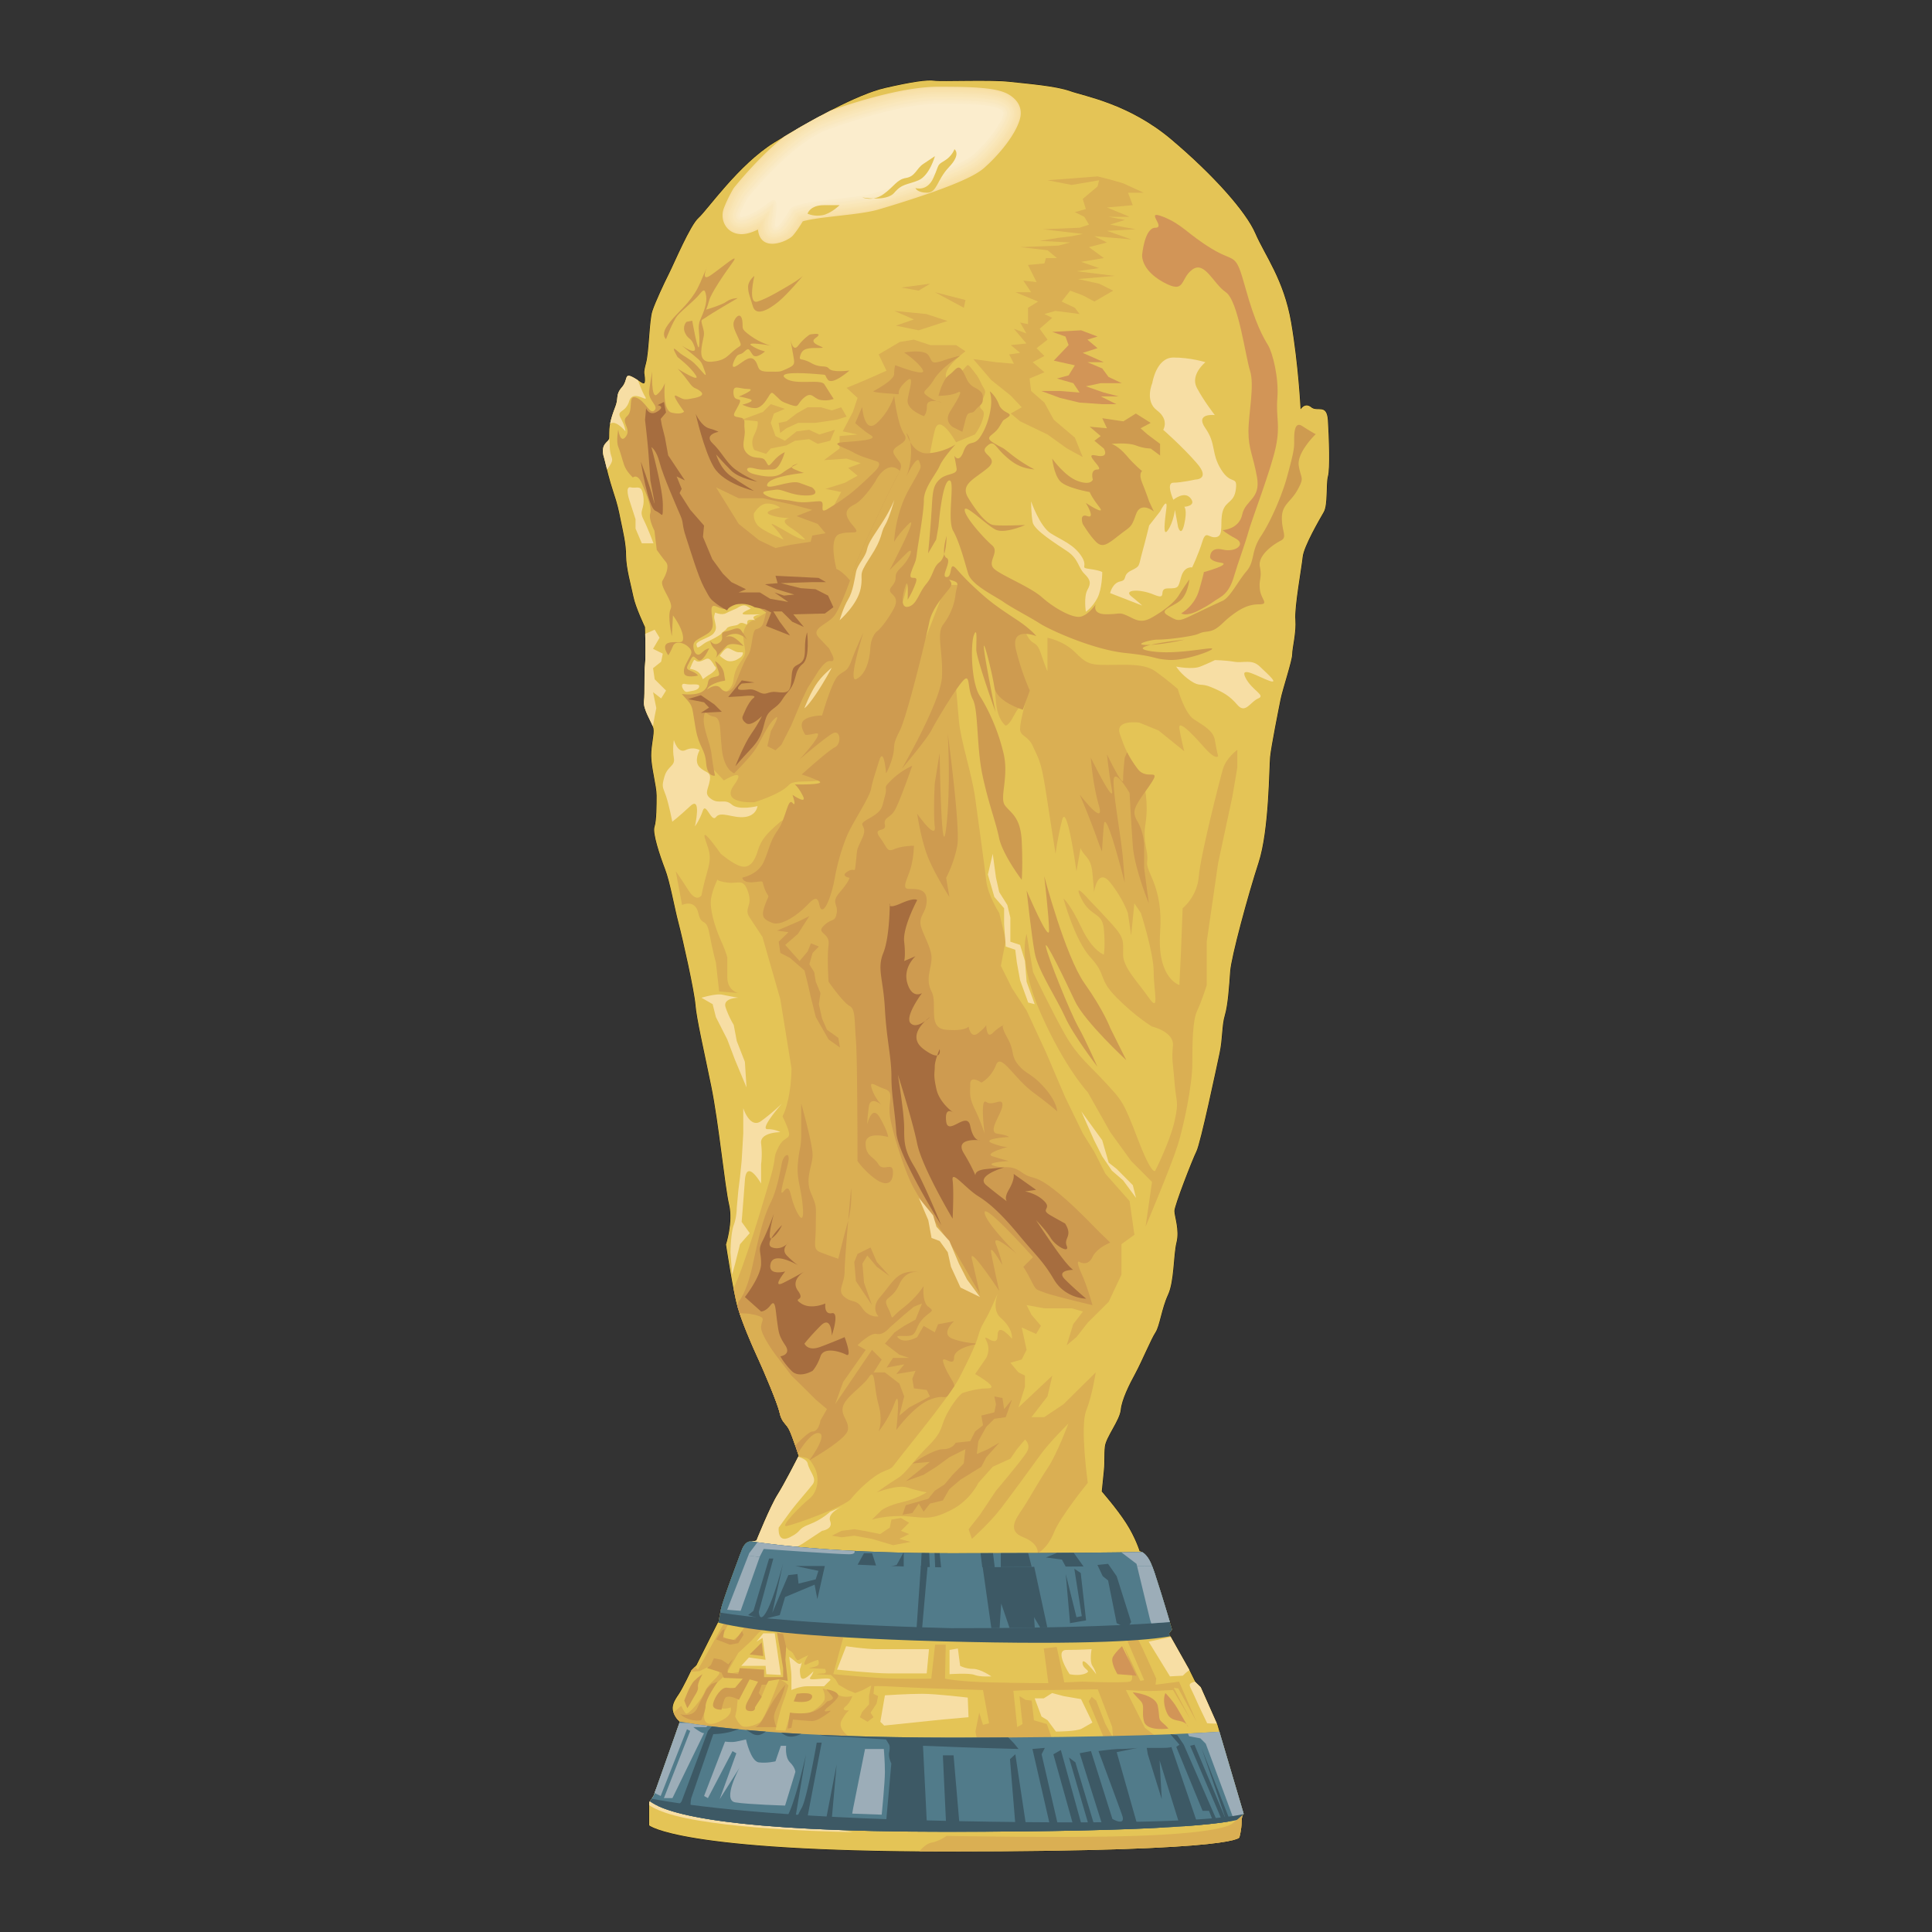 <svg xmlns="http://www.w3.org/2000/svg" width="1200" height="1200"><rect width="100%" height="100%" fill="#333333" stroke="none"/><path fill="#E4C456" stroke="#000" stroke-width=".325" stroke-miterlimit="2.613" d="M376.441 289.35l-1.303-5.176s-1.945-5.245.658-8.487c2.604-3.241 2.61-1.22 2.61-7.129 0-5.896 1.946-11.078 3.887-16.248 1.959-5.176-.057-7.19 3.906-11.729 3.987-4.525 1.383-9.057 6.59-6.466 5.214 2.585 7.817 6.466 7.817 1.939 0-4.53-1.303-3.305.645-10.427 1.947-7.129 2.021-26.694 3.987-32.509 1.946-5.814 7.16-16.899 10.401-23.371 3.261-6.478 13.101-29.905 18.288-34.449 5.208-4.524 24.886-33.146 47.086-46.81s51.63-29.917 68.623-33.805c16.986-3.881 26.188-5.177 30.738-4.525 4.569.645 34.725-.651 46.422.645 11.724 1.29 28.791 2.585 37.911 5.827 9.094 3.229 36.501 7.83 62.701 29.911 26.162 22.075 46.504 44.952 52.343 58.54 5.858 13.595 17.65 28.628 22.2 55.235 4.563 26.612 5.857 53.938 5.857 53.938s2.691-4.524 6.592-1.295c3.91 3.242 9.771-2.667 10.401 8.412.657 11.079 1.309 29.849 0 34.449-1.282 4.6 0 17.619-2.592 22.156-2.603 4.524-12.43 21.354-13.093 27.901-.65 6.553-5.221 31.294-4.551 39.057.639 7.772-1.966 17.55-1.966 21.43 0 3.887-5.928 21.512-7.234 27.982-1.296 6.467-5.847 29.268-6.49 35.732-.657 6.465-.589 45.521-7.173 65.668-6.565 20.123-16.98 58.54-17.625 67.596-.657 9.058-1.384 20.711-3.324 27.251-1.965 6.555-1.308 14.391-3.26 23.446-1.947 9.069-11.786 55.805-14.391 61.063-2.604 5.258-13.67 33.729-13.67 37.04 0 3.299 3.256 11.799 1.297 19.571-1.953 7.748-1.37 24.084-5.282 32.49-3.912 8.405-5.195 19.483-7.799 23.37-2.604 3.887-8.53 18.12-12.432 25.317-3.911 7.185-8.461 16.328-9.119 22.802-.649 6.465-9.182 16.905-9.839 22.726-.638 5.833 0 8.48-.638 14.965l-1.309 13.006s9.182 10.44 15.021 19.484c5.877 9.069 8.48 17.557 8.48 17.557s3.787.22 7.054 7.424c3.255 7.185 13.176 41.34 13.176 41.34l-1.947 2.591 12.443 22.075 3.886 7.836 3.351 3.242 10.39 23.37 16.354 55.305s-1.309.649-1.309 5.17c0 4.55-1.295 9.068-1.295 9.068s7.153 9.132-181.734 9.132c-166.688 0-185-16.248-185-16.248v-14.313l2.686-3.887 16.348-46.186s-2.685-1.935-3.986-5.821c-1.303-3.886.582-7.186 3.261-11.077 2.666-3.888 7.874-14.952 7.874-14.952l3.242-3.242 13.744-27.333s0-.639 1.303-7.116c1.302-6.466 13.219-37.666 13.219-37.666s1.828-4.794 5.076-4.794c3.268 0 3.912-.639 3.912-.639s8.537-21.199 13.1-28.384c4.55-7.187 13.087-24.098 13.087-24.098s-3.987-12.387-5.927-16.262c-1.965-3.887-4.569-4.462-5.871-10.352-1.283-5.902-9.814-25.963-13.719-34.463-3.912-8.479-9.702-22.074-12.368-31.193-2.686-9.132-7.229-38.986-7.229-38.986s4.544-13.738 1.94-24.741c-2.604-11.004-6.428-50.697-11.061-73.43-4.625-22.728-9.2-42.21-9.838-50.697-.645-8.48-7.893-40.921-10.478-50.705-2.604-9.782-5.208-25.316-8.475-33.804-3.241-8.487-7.792-22.149-6.49-26.031 1.302-3.887 1.302-13.669 1.302-19.483 0-5.833-3.342-17.476-3.342-24.667 0-7.192 2.04-13.595 1.383-16.898-.646-3.316-6.572-11.653-5.927-16.893.656-5.257 0-16.986.656-22.813.646-5.82 0-23.364 0-23.364s-5.871-12.292-7.172-18.839c-1.302-6.548-4.55-17.633-4.55-25.381 0-7.772-2.021-15.609-3.324-22.074-1.302-6.479-1.965-9.783-4.568-17.557-2.583-7.762-4.548-16.244-4.548-16.244z"/><path fill="#E4C456" d="M376.441 289.35l-1.303-5.17s-1.945-5.251.658-8.486c2.604-3.236 2.61-1.222 2.61-7.129 0-5.896 1.946-11.078 3.887-16.248 1.959-5.177-.057-7.191 3.906-11.729 3.987-4.525 1.383-9.057 6.59-6.465 5.214 2.578 7.817 6.465 7.817 1.939 0-4.531-1.303-3.305.645-10.428 1.947-7.122 2.021-26.693 3.987-32.508 1.946-5.814 7.16-16.898 10.401-23.371 3.261-6.478 13.101-29.905 18.288-34.449 5.208-4.524 24.886-33.146 47.086-46.811 22.2-13.657 51.63-29.917 68.623-33.804 16.986-3.881 26.188-5.177 30.738-4.525 4.569.646 34.725-.651 46.422.646 11.724 1.289 28.791 2.585 37.911 5.826 9.094 3.229 36.501 7.83 62.701 29.911 26.162 22.082 46.504 44.951 52.343 58.54 5.858 13.594 17.65 28.634 22.2 55.235 4.563 26.613 5.857 53.938 5.857 53.938s2.691-4.524 6.592-1.296c3.91 3.242 9.771-2.666 10.401 8.412.657 11.079 1.309 29.85 0 34.449-1.282 4.601 0 17.619-2.592 22.157-2.603 4.524-12.43 21.354-13.093 27.901-.65 6.554-5.221 31.294-4.551 39.057.639 7.772-1.966 17.55-1.966 21.43 0 3.887-5.928 21.512-7.234 27.984-1.296 6.465-5.847 29.267-6.49 35.737-.657 6.467-.589 45.516-7.173 65.668-6.565 20.122-16.98 58.54-17.625 67.598-.657 9.057-1.384 20.711-3.324 27.251-1.965 6.553-1.308 14.39-3.26 23.446-1.947 9.068-11.786 55.804-14.391 61.062-2.604 5.258-13.67 33.729-13.67 37.041 0 3.298 3.256 11.797 1.297 19.57-1.953 7.762-1.37 24.085-5.282 32.489-3.912 8.405-5.195 19.484-7.799 23.371-2.604 3.887-8.53 18.119-12.432 25.317-3.911 7.185-8.461 16.329-9.119 22.801-.649 6.466-9.182 16.905-9.839 22.728-.638 5.833 0 8.479-.638 14.965-.67 6.479-1.309 13.006-1.309 13.006s9.182 10.439 15.021 19.484c5.877 9.068 8.48 17.556 8.48 17.556s3.787.22 7.054 7.423c3.255 7.186 13.176 41.34 13.176 41.34l-1.947 2.592 12.443 22.075 3.886 7.836 3.351 3.242 10.39 23.371 16.354 55.304s-1.309.65-1.309 5.169c0 4.551-1.295 9.07-1.295 9.07s7.153 9.131-181.734 9.131c-166.688 0-185-16.248-185-16.248v-14.314l2.686-3.886 16.348-46.172s-2.685-1.947-3.986-5.833c-1.303-3.888.582-7.187 3.261-11.079 2.666-3.887 7.874-14.952 7.874-14.952l3.242-3.241 13.744-27.334s0-.639 1.303-7.115c1.302-6.466 13.219-37.666 13.219-37.666s1.828-4.782 5.076-4.782c3.268 0 3.912-.65 3.912-.65s8.537-21.198 13.1-28.385c4.55-7.185 13.087-24.097 13.087-24.097s-3.987-12.387-5.927-16.262c-1.965-3.887-4.569-4.463-5.871-10.352-1.283-5.902-9.814-25.963-13.719-34.462-3.912-8.48-9.702-22.075-12.368-31.194-2.686-9.132-7.229-38.986-7.229-38.986s4.544-13.738 1.94-24.741c-2.604-11.003-6.428-50.696-11.061-73.417-4.625-22.738-9.2-42.224-9.838-50.709-.645-8.481-7.893-40.921-10.478-50.705-2.604-9.782-5.208-25.317-8.475-33.804-3.241-8.487-7.792-22.15-6.49-26.031 1.302-3.887 1.302-13.669 1.302-19.484 0-5.833-3.342-17.475-3.342-24.667 0-7.191 2.04-13.595 1.383-16.898-.646-3.317-6.572-11.66-5.927-16.899.656-5.257 0-16.986.656-22.813.646-5.82 0-23.364 0-23.364s-5.871-12.292-7.172-18.839c-1.302-6.554-4.55-17.631-4.55-25.387 0-7.772-2.021-15.609-3.324-22.074-1.302-6.479-1.965-9.783-4.568-17.558-2.583-7.767-4.548-16.249-4.548-16.249z"/><path fill="#F7DEA4" d="M403.191 1121.234c2.771 1.858 7.554 4.219 15.709 6.385 35.4 9.412 110.907 10.352 110.907 10.352l-55.716-9.412-66.708-17.287-1.508 4.269-2.687 3.887v1.808h.003z"/><path fill="#DAAF53" d="M526.968 1078.329s-7.017-4.669-4.219-9.838c2.804-5.184 4.688-6.128 4.688-6.128s-5.678.438-2.354-2.349c3.305-2.771 4.263-6.553 4.263-6.553s-5.64 1.421-8.963-.938c-3.304-2.348-9.451-3.769-9.451-3.769s2.354 4.744.939 7.53c-1.428 2.785-7.993 8.437-13.2 8.437s-7.585-.951-7.585-.951l-3.261 11.261-6.141-.463s2.843-12.632 4.727-17.324c1.883-4.721 3.304-10.365 3.304-10.365-2.347-2.823-5.677-3.768-5.677-3.768s-8.944 24.902-12.249 26.794c-3.323 1.87-9 3.755-11.373 1.87-2.348-1.87-3.774-5.633-3.774-5.633l.933-4.244.951-9.839 6.636-8.948-6.636 5.182-11.778 5.17.463 3.781s-2.372 2.771.463 3.717c2.842.938 6.165-.476 6.165-.476s1.415 3.768-3.792 7.065c-5.214 3.286-13.2 6.064-12.731-2.358.463-8.438 5.151-17.839 7.055-19.253 1.884-1.408 4.719-4.243 4.719-4.243h11.316l7.584.95 3.306 1.885-4.256 12.225 6.107-3.287 3.324-7.992-6.591-5.132-10.402-1.884-8.475 1.408 7.523-13.176 8.049-7.479 4.726-5.183 2.334-1.885 10.884.951s2.798 10.771 6.104 12.187c3.305 1.408 3.305 7.065 5.676 5.646 2.373-1.421 5.677-2.821 5.677-2.821s-4.726 7.528-.952 5.646c3.793-1.896 7.055-2.823 7.055-2.823s1.946 3.286-1.84 4.243l-3.793.928 9.913.476s1.885 2.823-.95 2.823c-2.836 0-4.257.463-4.257.463l8.981.476 2.835 2.773 1.909 3.298 5.639 3.286 4.727 1.884 4.719-1.884 5.169-2.823-1.376 6.591v5.133l-4.264 4.706-1.413 3.286 4.737 2.835 3.736-2.835-1.846-2.823 3.755-5.633.933-4.669-2.842-1.408.47-4.707s.482-.476 16.523.477c16.06.927 50.998 1.872 50.998 1.872l3.786 20.673-3.786.938-2.335-7.542-2.348 11.735 1.408 7.065 45.766-3.779-2.836-7.955-7.991-2.348-1.422-12.198-3.786-.463-3.786-2.359 1.884 17.368-3.299 1.896-2.372-22.558s6.127-.475 17.944-.475c11.835 0 34.462-.465 34.462-.465l8.987 23.496.487 6.54-4.743-8.437-5.685-14.546-2.835-2.359-1.847 2.822 8.005 19.215 4.732 10.828 34.938-3.769-12.775-9.839-11.798-23.495s11.366.95 20.304.476l8.951-.476L739.441 1068l-10.415-19.716 2.849.464 11.341 20.673-10.878-24.904-14.621 1.885.464-3.769-8.95-19.685-2.359-4.707-6.641.938 10.428 24.385-2.372.464-10.892-22.972s9.477 22.508 4.27 23.446c-5.22.938-29.267 0-29.267 0l-11.354.476-4.681-22.036-8.043.938 2.835 21.563s-15.572 0-35.89-.464c-20.291-.476-28.303-2.359-28.303-2.359l.463-21.098h-6.608l-2.373 21.098s-18.901.464-33.047-.463c-14.151-.951-27.84-2.322-27.84-2.322l6.159-22.544-27.407-12.662-30.212-.476-6.608 11.26-4.7 3.77-6.14-2.823 3.787-8.006-2.373-.927-16.523 29.6-1.997-1.665-2.141 2.141-.396.832 5.489-.355 4.726-2.359s8.476.976 7.542 3.768c-.952 2.785-7.542 7.018-8.969 11.261-1.421 4.23-10.396 15.009-11.823 13.595-1.415-1.409-2.835-4.707-2.835-4.707l-4.819 4.181c1.32 3.77 3.925 5.646 3.925 5.646l-2.372 6.685 97.219 8.388 9.879-6.109z"/><path fill="#F7DEA4" d="M470.788 142.554l-.876.413c-1.965.896-5.527 2.403-9.082 2.466-9.357.132-13.995-8.536-11.234-16.042 2.297-6.228 6.083-12.499 6.083-12.499s7.542-9.551 17.694-19.646c4.382-4.39 8.98-8.558 13.781-12.486a523.459 523.459 0 0 1 28.541-16.021c21.931-7.6 48.111-14.847 66.72-14.847 9.351 0 20.454.02 28.966.907 4.281.438 9.02 1.177 12.85 2.748 2.835 1.164 12.198 6.134 9.194 16.586-2.798 9.745-12.919 21.981-22.075 30.086-3.58 3.143-9.105 5.915-14.258 8.174-5.383 2.38-11.861 4.832-18.489 7.174a724.048 724.048 0 0 1-32.991 10.559c-3.674 1.083-8.943 1.972-14.814 2.741-5.245.676-11.061 1.276-16.542 1.953-5.058.601-9.82 1.258-13.532 2.103-.713.152-1.419.335-2.115.551-1.689 2.805-4.006 6.391-6.166 8.869-3.072 3.51-20.078 11.038-21.655-3.789z"/><path fill="#F8E1A8" d="M471.758 140.882a55.33 55.33 0 0 1-2.297 1.12c-1.959.901-5.327 2.31-8.65 2.36-8.512.125-12.755-7.729-10.227-14.614 2.278-6.134 5.971-12.269 5.971-12.269s7.461-9.456 17.557-19.496c5.884-5.858 13.294-12.586 21.236-18.063 4.426-2.56 8.95-5.106 13.469-7.555a43.81 43.81 0 0 1 2.392-.927c22.819-8.187 51.397-16.491 71.208-16.491 9.313 0 20.373.019 28.847.889 4.27.444 8.888 1.177 12.567 2.679 2.785 1.14 11.335 5.752 8.582 15.322-2.717 9.445-12.675 21.518-21.782 29.58-3.423 3.023-8.812 5.74-13.963 8.005-5.364 2.366-11.816 4.813-18.407 7.135-12.875 4.544-26.287 8.587-32.935 10.534-3.655 1.083-8.851 1.959-14.658 2.716-5.251.688-11.041 1.29-16.548 1.953-5.089.607-9.896 1.271-13.626 2.128-1.146.264-1.984.501-2.585.708-1.708 2.823-4.081 6.541-6.277 9.058-3.019 3.466-19.349 10.62-19.874-4.772z"/><path fill="#F8E1AC" d="M472.828 139.118a54.552 54.552 0 0 1-3.813 1.928c-1.966.914-5.15 2.222-8.218 2.272-7.698.105-11.51-6.93-9.194-13.194 2.216-6.053 5.827-12.036 5.827-12.036s7.411-9.351 17.444-19.346c9.701-9.646 23.345-21.519 36.683-26.313 22.82-8.174 51.261-16.43 70.857-16.43 9.269 0 20.297.019 28.747.901 4.244.432 8.73 1.163 12.249 2.598 2.76 1.12 10.478 5.356 7.968 14.058-2.629 9.145-12.387 21.056-21.469 29.079-5.901 5.22-19.921 10.69-32.014 14.946a715.683 715.683 0 0 1-32.897 10.521c-3.599 1.064-8.744 1.935-14.483 2.68-5.244.682-11.041 1.282-16.522 1.945-5.132.62-9.996 1.283-13.745 2.147-1.04.223-2.064.514-3.067.87-1.708 2.842-4.137 6.69-6.358 9.245-2.986 3.398-18.583 10.165-17.995-5.871z"/><path fill="#F8E3B0" d="M474.03 137.171c-1.884 1.126-3.774 2.141-5.464 2.923-1.959.89-4.957 2.128-7.774 2.166-6.885.095-10.283-6.127-8.205-11.786 2.197-5.938 5.714-11.778 5.714-11.778s7.329-9.257 17.324-19.214c9.683-9.64 23.189-21.344 36.295-26.043 22.826-8.199 51.091-16.375 70.495-16.375 9.231 0 20.216.02 28.641.89 4.219.426 8.594 1.14 11.968 2.521 2.69 1.103 9.582 4.957 7.348 12.787-2.541 8.856-12.104 20.592-21.148 28.572-5.715 5.057-19.516 10.458-31.671 14.733a703.414 703.414 0 0 1-32.834 10.502c-3.579 1.052-8.648 1.902-14.325 2.641-5.252.688-11.048 1.296-16.53 1.953-5.17.62-10.064 1.295-13.857 2.166a23.474 23.474 0 0 0-3.542 1.045c-1.708 2.859-4.193 6.822-6.434 9.395-2.976 3.404-17.804 9.745-16.001-7.098z"/><path fill="#F9E5B5" d="M475.332 135.137c-2.472 1.56-5.02 2.998-7.21 3.993-1.965.901-4.763 2.028-7.348 2.065-6.071.1-9.038-5.326-7.191-10.358 2.159-5.852 5.603-11.542 5.603-11.542s7.248-9.163 17.187-19.058c9.682-9.64 23.058-21.193 35.926-25.813 22.795-8.192 50.929-16.316 70.119-16.316 9.194 0 20.142.013 28.541.883 4.193.438 8.438 1.145 11.66 2.459 2.642 1.083 8.731 4.568 6.722 11.521-2.446 8.543-11.835 20.129-20.842 28.078-5.514 4.882-19.063 10.221-31.313 14.527-12.813 4.506-26.169 8.524-32.771 10.478-3.518 1.045-8.537 1.884-14.152 2.61-5.244.676-11.046 1.283-16.522 1.953-5.214.613-10.133 1.302-13.958 2.185a22.8 22.8 0 0 0-3.912 1.17c-1.607 2.579-4.293 6.91-6.646 9.596-2.835 3.267-15.823 8.774-14.114-6.415l.221-2.016z"/><path fill="#F9E6B8" d="M476.634 133.053c-2.892 1.959-6.141 3.83-8.943 5.113-1.984.896-4.606 1.94-6.941 1.972-5.226.075-7.792-4.538-6.158-8.943 2.115-5.759 5.464-11.311 5.464-11.311s7.172-9.068 17.067-18.914c9.683-9.639 22.896-21.023 35.521-25.562 22.819-8.188 50.778-16.248 69.768-16.248 9.157 0 20.06.019 28.422.882 4.181.438 8.299 1.121 11.366 2.378 2.591 1.051 7.86 4.188 6.127 10.258-2.386 8.255-11.566 19.666-20.522 27.589-5.327 4.701-18.646 9.978-30.97 14.309-12.793 4.506-26.125 8.524-32.715 10.478-3.499 1.026-8.456 1.859-14.001 2.572-5.245.676-11.022 1.277-16.505 1.947-5.271.638-10.228 1.319-14.076 2.203-1.865.438-3.224.851-4.101 1.227l-.487.231c-1.69 2.879-4.275 7.078-6.528 9.657-2.704 3.093-13.763 7.78-12.261-5.613l.473-4.225z"/><path fill="#FAE8BD" d="M477.923 130.869a66.639 66.639 0 0 1-10.678 6.346c-1.979.889-4.413 1.834-6.517 1.872-4.394.058-6.553-3.729-5.15-7.522 2.079-5.665 5.345-11.078 5.345-11.078s7.099-8.97 16.956-18.777c9.664-9.626 22.745-20.861 35.125-25.305 22.826-8.199 50.622-16.181 69.405-16.181 9.132 0 19.985 0 28.309.87 4.183.427 8.168 1.103 11.079 2.304 2.541 1.045 7.003 3.786 5.501 8.987-2.284 7.955-11.271 19.196-20.197 27.089-5.15 4.544-18.238 9.745-30.625 14.114a723.024 723.024 0 0 1-32.678 10.446c-3.437 1.014-8.337 1.828-13.819 2.541-5.245.676-11.022 1.276-16.505 1.934-5.288.646-10.303 1.333-14.188 2.223-1.459.315-2.893.75-4.282 1.295a4.586 4.586 0 0 0-.876.476c-1.677 2.879-4.218 7.048-6.515 9.683-2.567 2.941-11.705 6.778-10.421-4.801.25-2.146.52-4.281.676-6.209l.055-.307z"/><path fill="#F9E8C0" d="M479.105 128.616c-3.38 2.734-8.3 5.802-12.305 7.63-1.984.908-4.244 1.759-6.084 1.777-3.58.057-5.307-2.917-4.143-6.097 2.064-5.57 5.231-10.834 5.231-10.834s7.017-8.875 16.817-18.62c9.658-9.626 22.607-20.717 34.737-25.072 22.826-8.175 50.465-16.11 69.055-16.11 9.101 0 19.903.006 28.208.857 4.131.425 8.006 1.102 10.771 2.233 2.479 1.014 6.128 3.393 4.876 7.725-2.203 7.653-11.003 18.738-19.865 26.588-9.452 8.349-50.316 20.623-62.916 24.341-3.379 1.007-8.243 1.796-13.663 2.503-5.232.682-11.003 1.283-16.467 1.939-5.346.65-10.396 1.353-14.309 2.24-1.523.326-3.02.778-4.469 1.353a5.462 5.462 0 0 0-1.07.582c-1.695 2.897-4.469 7.298-6.702 9.857-2.41 2.772-9.646 5.777-8.538-4.006.231-2.146.507-4.293.683-6.221.072-1.026.135-1.914.153-2.665z"/><path fill="#FAEAC5" d="M480.057 126.582a9.04 9.04 0 0 0-1.15.832 62.37 62.37 0 0 1-12.556 7.88c-1.965.901-4.043 1.665-5.639 1.69-2.76.036-4.087-2.122-3.13-4.694 2.003-5.47 5.089-10.59 5.089-10.59s6.959-8.781 16.698-18.477c9.658-9.62 22.451-20.554 34.349-24.811 22.82-8.199 50.31-16.066 68.685-16.066 9.058 0 19.828 0 28.091.857 4.144.426 7.86 1.083 10.503 2.159 2.435.995 5.245 3.004 4.256 6.453-2.115 7.366-10.733 18.27-19.571 26.08-9.22 8.149-49.733 20.36-62.481 24.129-3.368.981-8.149 1.765-13.514 2.453-5.227.688-11.003 1.289-16.467 1.953-5.383.646-10.458 1.353-14.408 2.26a27.28 27.28 0 0 0-4.663 1.414c-1.221.538-1.614.952-1.671 1.07-1.671 2.893-4.317 7.167-6.472 9.639-2.271 2.623-7.58 4.776-6.691-3.191.238-2.166.507-4.307.677-6.24.175-1.953.237-3.492.1-4.557l-.035-.243z"/><path fill="#FAEBC8" d="M480.138 103.961c9.646-9.606 22.294-20.396 33.942-24.572 22.845-8.198 50.178-15.984 68.335-15.984 9.019 0 19.752 0 27.977.851 4.118.426 7.712 1.059 10.195 2.084 2.385.964 4.375 2.61 3.644 5.184-2.027 7.065-10.466 17.806-19.239 25.573-8.988 7.949-49.17 20.084-62.095 23.896-3.306.981-8.05 1.759-13.339 2.435-5.214.676-10.978 1.277-16.467 1.947-11.335 1.371-20.179 2.954-21.519 5.264-1.696 2.904-4.274 7.099-6.359 9.477-2.141 2.466-5.526 3.787-4.838-2.378.25-2.166.519-4.332.701-6.271.156-1.939.238-3.586.074-4.763-.149-1.333-.487-1.446-.487-1.446-.15-.038-.833 0-2.429 1.353a60.501 60.501 0 0 1-12.323 7.729c-1.959.901-3.868 1.565-5.213 1.59-1.929.031-2.835-1.327-2.116-3.267 1.978-5.37 4.976-10.358 4.976-10.358s6.88-8.698 16.58-18.344z"/><path fill="#FBEDCD" d="M464.429 122.888s27.177-34.312 50.021-42.504c22.819-8.187 50.002-15.94 67.966-15.94 17.963 0 42.749 0 40.801 6.784-1.945 6.772-10.183 17.344-18.933 25.086-8.763 7.741-48.582 19.81-61.683 23.671-13.105 3.867-48.582 4.318-51.961 10.133-3.367 5.802-10.171 16.441-9.193 7.729.97-8.7 2.391-17.343-3.912-12.061-6.278 5.295-19.903 12.518-17.963 7.229 1.94-5.295 4.856-10.127 4.857-10.127z"/><path fill="#F7DEA4" d="M396.27 236.194c1.308 3.616 2.923 7.691 4.318 10.001 2.917 4.832-7.329-4.832-9.745 2.897-2.391 7.742-8.218 5.357-5.308 10.652 2.917 5.275 2.917 8.187 2.917 8.187s-6.127-7.624-9.558-4.601c.701-3.836 2.047-7.437 3.398-11.022 1.959-5.176-.057-7.19 3.906-11.729 3.986-4.525 1.383-9.057 6.59-6.466 1.328.666 2.492 1.411 3.482 2.081zm-17.97 36.22c.25.964.419 2.291.419 4.23 0 9.163 3.912 7.224-.97 13.995a4.685 4.685 0 0 1-.782.846c-.332-1.333-.52-2.141-.52-2.141l-1.303-5.17s-1.946-5.251.657-8.487c1.698-2.109 2.292-1.983 2.499-3.273z"/><path fill="#DAAF53" d="M473.604 582.03l11.084 38.674 6.916 42.811s.133 11.773-2.896 22.789c-3.011 11.028-3.887 3.143 0 13.02 3.912 9.9-1.008 5.013-5.032 12.898-4.03 7.887-1.014 5.014-5.039 18.907-3.849 13.301-16.68 56.713-23.083 69.105.92 4.818 1.84 9.131 2.61 11.748 2.667 9.119 8.456 22.713 12.368 31.192 3.905 8.494 12.436 28.554 13.719 34.462 1.302 5.891 3.906 6.467 5.871 10.354 1.946 3.874 5.927 16.261 5.927 16.261l-.182.356c5.871 1.089 6.34.126 9.827 6.416 3.904 7.016 2.021 15.891-3.018 19.902-5.031 4.012-18.876 17.906-13.977 16.905 4.92-1.002 35.889-11.893 39.914-16.905 4.023-5.014 12.968-13.889 20.003-16.894 7.06-3.004 3.912-.884 11.974-10.892 8.048-10.025 10.946-13.899 14.971-18.907 4.024-5.014 16.987-22.037 20.022-27.921 3.01-5.877 10.202-19.778 12.086-26.781 1.872-7.004 3.899-8.019 7.924-16.906 4.043-8.874 7.054-15.891 7.054-15.891s-8.938 15.021-1 21.905c7.924 6.886 6.908 12.899 6.908 12.899s-8.912-10.891-8.912-2.003-10.096-2.873-7.065 3.005c3.017 5.877 0 10.877 0 10.877l-6.916 10.027s15.866 8.888 7.936 8.888-15.998 3.004-15.998 3.004-3.893 2.873-8.925 11.904c-5.032 9.001-2.159 11.004-12.092 20.893-9.952 9.89-13.838 16.894-18.876 19.916-5.032 2.998-13.101 8.875-13.101 8.875s12.963-5.014 19.015-2.998c6.046 1.99 11.955 2.998 11.955 2.998s-6.046 4.012-14.973 6.015c-8.943 2.004-12.962 5.002-12.962 5.002l-6.046 5.89s10.071-3.004 22.032-2.003c11.954 1.014 15.103 2.128 27.057-3.887 11.961-6.002 17.005-16.894 17.005-16.894l8.938-10.015 10.939-5.015 4.043-5.87 5.038-6.016s4.024 3.13 1.002 7.993c-3.03 4.9-19.009 23.79-19.009 23.79l-9.951 14.902-7.042 9.019 2.003 6.002s11.078-9.876 18.008-18.901c6.909-9.019 19.879-26.781 24.91-33.798 5.032-7.017 16.992-18.907 16.992-18.907s-6.916 18.775-12.941 27.796c-6.054 9.006-11.98 20.035-16.006 25.905-4.023 5.89-8.925 13.03 1.016 16.905 9.938 3.873 8.938 9.89 8.938 9.89s6.053-2.873 10.07-12.889c4.023-10.025 21.012-30.807 21.012-30.807s-4.9-34.938-1.002-44.813c3.899-9.901 5.928-23.791 5.928-23.791l-20.021 19.778-11.967 8.019h-7.924l9.95-12.899 3.005-12.899-21.023 19.778 4.043-12.899v-6.886l-4.043-2.003-5.038-6.002 7.054-2.003 3.029-6.016-3.029-13.9 8.95 4.023 3.004-5.024-5.9-6.873-3.019-6.016 10.941 1.99h17.005l7.054 2.003-6.053 7.899-4.024 13.019 6.054-5.025 7.028-9.006 12.969-12.889 7.937-16.904V772.79l8.043-5.878-3.005-20.917-14.978-16.905-7.055-13.889-6.916-11.028L661.56 681.4l-11.954-27.921-11.955-25.793-9.08-13.889-6.909-13.896 3.028-15.903-4.044-16.905s-7.041-10.885-8.055-19.904c-1.002-9.019-4.901-36.796-6.916-51.705-2.022-14.884-9.063-35.669-10.071-47.692-1.008-12.024-2.016-22.914-2.016-22.914l-2.904-25.912 5.927-24.785v-10.896h-8.938s-54.001 144.092-72.008 157.993c-17.995 13.901-22.901-17.769-30.971-10.884-8.048 6.886-11.954 11.017-13.976 17.9-2.003 6.885-5.151 10.884-10.07 9.876-4.9-.995-12.969-7.874-12.969-7.874s-11.816-17.03-9.933-10.026c1.884 7.023 4.763 9.902 1.884 19.916-2.892 10.016-3.906 15.893-3.906 15.893s-3.011 4.882-8.049-2.998c-5.032-7.894-7.93-11.893-7.93-11.893l3.893 20.898s8.068-3.875 10.089 5.007c2.003 8.894 4.901 2.009 6.922 12.899 2.003 10.884 4.025 17.899 4.025 17.899l2.003 17.908 11.979 1.001s-6.917-1.14-6.917-10.015v-11.893s0-1.877-4.043-10.896c-4.024-9.021-7.035-19.904-6.047-25.918 1.015-6.009 4.043-11.887 4.043-11.887s-.895.995 6.047 1.991c6.917 1.007 9.927-3.13 12.942 5.889 3.029 9.02-3.017 9.89 1.015 15.898 4.021 6.044 7.908 12.06 7.908 12.061z"/><path fill="#CE9B50" d="M458.633 808.621s5.039-4.876 9.058-23.79c4.023-18.902 6.922-29.792 10.946-37.812 4.024-8.005 6.047-20.033 7.055-24.91 1.008-4.875 5.031-7.004 4.023-.988-1.014 6.003-6.922 23.777-3.017 18.901 3.894-4.889 3.894.989 5.915 7.005 2.016 6.015 7.054 16.028 6.046 3.017-1.008-13.031-4.031-17.043-3.036-27.935 1.014-10.891 2.028-8.018 2.028-18.9v-17.775s7.054 24.91 7.054 31.795c0 6.886-4.919 14.766-1.008 23.777 3.887 9.031 3.011 8.018 3.011 19.916s-2.141 14.902 2.897 16.893c5.038 2.017 11.084 4.014 11.084 4.014s2.898-12.019 5.908-22.908c3.036-10.891 2.022-20.904 2.022-20.904s-4.025 43.688-4.025 51.698c0 8.018-5.032 11.879 0 15.904 5.039 4.012 7.041 1.001 11.084 7.004 4.025 6.015 9.933 5.013 9.933 5.013s-5.038-5.132 1.008-12.017c6.046-6.886 8.926-12.889 14.972-14.902 6.046-2.003 11.084 0 11.084 0s-9.194-3.875-14.095 7.016c-4.901 10.892-10.946 6.886-6.922 14.892 4.03 8.018-.139 7.016 8.943 0 9.063-7.004 13.081-13.89 13.081-13.89s-1.126 9.89 2.898 12.888c4.023 3.005 2.141 2.141-2.898 7.017-5.032 4.876-4.023 9.901-8.049 10.891-4.043.988-11.084-.988-7.054 2.003 4.023 3.005 11.084-1.015 11.084-1.015l4.025-7.003 6.922 4.012 2.021-5.001 9.933-1.884s-8.806 7.898-.875 10.891c5.27 1.989 11.027 2.666 14.308 2.897l-.231.589c-4.649.913-13.201 3.298-13.201 8.399 0 7.016-9.933-4.864-5.907 5.013 2.69 6.616 5.827 9.695 6.114 12.518a215.932 215.932 0 0 1-4.406 6.334c-2.436 1.479-2.792-1.051-10.767 2.065-9.95 3.862-20.897 18.901-20.897 18.901s3.01-27.796-1.008-16.893c-4.031 10.89-10.071 17.774-10.071 17.774s3.011-6.016 0-16.904c-3.01-10.892-1.884-22.908-5.908-16.906-4.024 6.017-13.976 11.894-15.998 17.896-2.003 6.015 3.912 9.155 2.892 15.033-.938 5.502-21.011 17.125-23.627 18.62a.702.702 0 0 1-.094-.101c1.483-2.04 11.191-15.722 5.729-16.648-4.226-.707-10.064 7.725-13.044 12.594-1.134-3.448-3.905-11.673-5.427-14.708-1.966-3.888-4.569-4.463-5.871-10.354-1.283-5.901-9.814-25.962-13.721-34.462-3.912-8.479-9.701-22.074-12.367-31.193l-.231-.832.677-2.545z"/><path fill="#DAAF53" d="M708.639 567.121s7.938 24.66 7.938 36.678c0 12.029 3.887 25.793-3.03 15.916-6.928-9.9-15.979-18.789-15.979-26.801 0-8.018 1.127-10.021-6.93-18.908-8.066-8.882-13.97-14.884-13.97-14.884s-10.953-12.894-5.038-1.008 12.97 8.005 13.982 18.907c1.001 10.885 0 15.897 0 15.897s-6.929-2.015-13.982-16.898c-7.054-14.901-11.078-17.9-11.078-17.9s6.916 25.918 16.993 36.809c10.059 10.878 4.155 12.762 16.109 24.792 11.955 12.019 21.906 17.896 21.906 17.896s13.839 3.13 12.969 12.018c-.882 8.887 0 9.757 1.014 22.788.989 13.019 2.873 11.016 0 23.909-2.896 12.898-11.979 30.794-11.979 30.794s-1.885 3.874-10.953-19.903c-9.044-23.791-10.059-23.922-19.997-34.806-9.951-10.892-17.124-15.904-25.062-29.793-7.937-13.9-19.891-38.823-19.891-38.823l-4.023-23.779s-6.041 15.904 8.925 49.708c14.989 33.786 29.079 48.701 29.079 48.701l13.981 24.778 12.956 17.907 12.969 13.006-2.016 13.9-2.003 13.901s15.979-37.812 19.997-50.71 9.057-37.798 9.057-50.697c0-12.898.146-26.795 3.029-32.81 2.898-6.016 5.915-15.892 5.915-15.892v-26.92l7.054-48.701 8.926-41.684 3.028-17.906v-10.896s-6.916 5.007-8.938 11.892c-2.003 6.885-13.957 53.708-14.979 66.607-1.021 12.898-10.059 19.91-10.059 19.91l-1.015 26.774-1.014 20.917s-13.97-4.012-11.955-32.803c2.003-28.791-9.056-36.928-8.066-43.813 1.014-6.885-3.004-10.891-.988-23.789 2.002-12.888-.896-23.903-.896-23.903l-21.011-21.793s-21.012 52.581-19.021 59.585c2.027 7.021 6.929 6.015 7.937 16.911 1.015 10.896 1.015 11.892 1.015 11.892s2.141-15.766 10.07-5.89c7.937 9.9 10.94 18.907 10.94 18.907l2.016 13.901 2.003-19.909 4.065 6.018z"/><path fill="#F7DEA4" d="M405.382 451.005l.238-.307 1.014-5.877 1.009-5.014-2.021-9.889 5.032 3.887 3.036-4.889-7.055-7.003-1.014-6.892 5.032-4.013 1.014-5.007-6.046-2.998 4.043-6.885-3.029-5.007-5.896 2.579c.149 5.576.313 15.127-.132 19.133-.657 5.827 0 17.556-.657 22.813-.558 4.561 3.855 11.469 5.432 15.369zm90.385 453.822c2.96.882 5.515 2.215 5.908 4.181 1.007 5.025 6.046 9.145 3.029 13.031-3.029 3.874-10.202 12.029-13.106 15.891-2.897 3.888-7.931 10.903-7.931 10.903s-1.132 10.014 6.917 6.002c8.068-4.012 4.156-5 12.092-8.005 7.938-3.004 12.969-7.886 12.969-7.886l7.054-3.005s-9.075 3.875-7.054 8.875c2.021 5.025-5.032 6.015-5.032 6.015l-11.955 7.887-7.061 4.012-23.909-4.012-.663-1.371c2.347-.112 2.848-.612 2.848-.612s8.537-21.198 13.1-28.385c4.056-6.41 11.26-20.504 12.794-23.521z"/><path fill="#DAAF53" d="M493.927 897.873c4.22-4.413 8.856-8.75 10.784-8.75 3.893 0 4.901-6.885 4.901-6.885l4.023-7.018-6.922-5.877-7.041-7.017-8.067-7.886-9.934-13.02s-8.943-12.018-8.943-16.904c0-4.877 4.024-5.877-4.024-7.875a35.006 35.006 0 0 0-9.339-.883c2.955 8.813 7.768 20.048 11.172 27.421 3.905 8.493 12.438 28.555 13.72 34.462 1.302 5.89 3.905 6.466 5.871 10.353 1.001 1.992 2.541 6.236 3.799 9.879z"/><path fill="#3D5965" d="M466.538 957.37c18.901 2.848 59.128 7.36 124.133 7.36 63.166 0 100.669-.438 118.701-.745 1.408.771 3.542 2.579 5.489 6.873 3.255 7.185 13.175 41.34 13.175 41.34l-1.946 2.591.846 1.49c-12.431 2.334-47.286 5.744-142.315 3.167-92.137-2.505-126.467-8.426-138.679-11.673l.419-.834s0-.639 1.302-7.115c1.302-6.466 13.218-37.666 13.218-37.666s1.828-4.782 5.076-4.782c.211.007.398-.006.581-.006z"/><path fill="#517B8A" d="M458.758 967.797l135.219 23.473 123.77-12.557a103.669 103.669 0 0 0-2.885-7.861c-1.947-4.293-4.081-6.103-5.489-6.871-18.031.307-55.535.744-118.701.744-65.005 0-105.23-4.513-124.133-7.359l-.576.013c-3.248 0-5.076 4.781-5.076 4.781l-2.129 5.637z"/><path fill="#9CADB8" d="M463.809 968.674l1.533-3.949 5.12-6.798c12.586 1.771 32.452 3.962 60.267 5.364.395 1.076-.112 2.091-3.393 2.091-7.035 0-52.975-3.299-52.975-3.299l-2.392 4.619-1.126 3.192-7.034-1.22z"/><path fill="#3D5965" d="M621.604 964.688v12.323h-3.323l-1.503-12.312c-2.528.013-5.119.013-7.762.013l1.297 10.313-25.35 2.63-1.327-12.943-3.153-.025.493 11.66h-3.322l-.521-11.686-4.719-.063-.463 10.427-10.633-.67v-9.951h-.183l-4.192 7.593-11.955 3.028-3.323-10.302h-5.032l-5.307 9.632-7.693-1.694 6.991 7.604.307.063 103.021 2.629 39.976-3.963-.657-5.67-6.37-8.852-10.429.075-6.847 2.823 9.951 1.319 3.055 5.671-21.368.67-2.653-10.401c-5.38.026-11.043.052-17.006.059z"/><path fill="#9CADB8" d="M696.49 964.173l9.426 7.154 2.04 8.375 9.789-.989a104.102 104.102 0 0 0-2.885-7.861c-1.947-4.293-4.081-6.103-5.489-6.871-3.53.061-7.81.123-12.881.192z"/><path fill="#517B8A" d="M459.666 965.4c17.462 2.821 55.466 7.017 131.011 8.211 76.415-.639 111.517-.882 124.936-.95 2.848 7.397 8.448 26.036 11.053 34.812-17.7 1.465-59.165 3.938-135.987 3.813-86.354-2.311-126.542-6.953-143.359-9.657l.356-1.809c1.043-5.178 8.904-26.257 11.99-34.42z"/><path fill="#3D5965" d="M610.368 973.455l5.363 37.785 5.133-.037 1.014-15.209 5.17 15.146a2201.38 2201.38 0 0 0 15.659-.207l-.438-6.478 3.824 6.428c1.488-.038 2.959-.063 4.411-.088l-8.13-37.604-32.006.264z"/><path fill="#9CADB8" d="M451.66 999.861l13.119-33.68c2.122.294 4.469.614 7.054.927l-11.817 33.411-8.356-.658zm254.594-27.15l8.018 33.078.809 2.528c3.862-.245 7.722-.526 11.579-.846-2.604-8.774-8.205-27.42-11.054-34.812l-9.352.052z"/><path fill="#517B8A" d="M422.149 1069.305c15.653 2.872 64.868 9.965 169.999 9.965 103.897 0 150.264-2.592 165.292-3.682l15.084 51.022s-.857.413-1.184 2.947c-11.123 3.519-50.903 8.182-183.681 8.182-134.11 0-173.348-10.892-184.024-18.958l2.234-3.242 16.348-46.172-.068-.062z"/><path fill="#9CADB8" d="M737.786 1076.729l.795 1.688 7.017 1.309 3.323 3.312 17.638 47.712c2.004-.4 3.567-.795 4.782-1.183.331-2.529 1.184-2.948 1.184-2.948l-15.084-51.022c-4.07.286-10.466.692-19.655 1.132z"/><path fill="#3D5965" d="M408.563 1121.642c1.506-.081 3.014.08 4.469.477 7.311 1.978 10.346-3.299 10.346-3.299l16.33-43.712 2.484-2.823c4.839.602 10.427 1.208 16.823 1.821-1.136.285-2.26.619-3.366 1.002-5.972 1.989-12.618 1.989-12.618 1.989l-13.669 39.744s-2.392 10.296 3.986 10.296c6.359 0 14.059 2.653 24.687 4.619 10.615 1.99 24.572-3.017 28.947-1.966 4.375 1.039 13.669-40.144 13.669-40.144l-7.305 43.43s1.34-4.337 4.663-10.295c3.306-5.94 9.294-40.402 9.294-40.402h3.055l-9.038 47.405s.952 1.696 4.663 1.696c3.691 0 7.021-1.053 7.021-1.053l6.646-34.461-3.323 37.104s10.634.67 18.333.67c7.68 0 15.646-1.334 15.646-1.334l3.323-37.104s-1.984-3.68-1.32-6.99c.657-3.286 0-4.631 0-4.631l-2.003-3.287s-29.993-1.978-34.643-1.978c-2.147 0-4.52-.426-6.453-.883 22.632 1.039 50.052 1.733 82.949 1.733 12.143 0 23.496-.038 34.11-.102l3.705 3.862 2.667 3.299s-25.354-.657-41.704-1.309c-16.329-.671-17.648-.671-17.648-.671l2.391 48.057s1.327.657 4.65.657h7.304l-2.003-42.772h6.646l3.719 43.442s11.66.657 20.974.657c9.288 0 13.67-1.334 13.67-1.334l-3.324-40.4 3.324-3.029 6.646 44.106s1.709 1.309 7.697 1.309c5.966 0 7.312-.651 7.312-.651l-11.028-48.067 7.699-.657-2.003 3.962 10.634 46.071h6.358c3.986 0 2.667-1.965 2.667-1.965l-12.351-44.106 4.646-2.642 13.694 49.39 3.986-1.333-12.644-43.425 3.987 3.017 12.349 41.065 4.645-1.31-14.327-45.414 7.029-1.334 13.287 42.123s7.692 4.619 6.372-1.334c-.332-1.438-14.996-40.795-14.996-40.795s9.006-1.319 13.669-1.319c4.646 0 10.621-.657 10.621-.657l-12.993 2.641 12.336 43.432s7.736 2.078 17.7 3.299c-27.971 1.563-70.744 2.691-135.956 2.691-118.716.019-163.085-8.512-179.113-16.078zm89.113-44.696c-3.136 1.54-6.922 2.527-10.039.808a41.382 41.382 0 0 1-2.578-1.563c4.004.254 8.211.511 12.617.755zm-21.988-1.426c-2.623 1.885-5.313 3.323-9.019.914-1.295-.846-2.259-1.478-3.111-1.908 3.781.342 7.824.674 12.13.994zm293.818 54.552c.639-.183 1.246-.382 1.848-.563 0 .013 0 .037-.013.05-.606.193-1.217.364-1.835.513z"/><path fill="#3D5965" d="M404.719 1117.216c23.608 4.463 77.754 11.661 187.942 13.876 125.003 2.504 166.224-1.22 179.662-4.306-.282.294-.745 1.039-.978 2.771-11.122 3.519-50.902 8.182-183.681 8.182-134.109 0-173.346-10.892-184.024-18.958l1.079-1.565z"/><path fill="#3D5965" d="M732.586 1133.07l-12.35-39.732 1.346 24.153-8.656-27.858-.656-3.961h8.632c7.041 0 6.646-.652 6.646-.652l15.672 46.062 9.684-1.31-1.979-5.025h-3.987l-16.329-39.731 1.979-1.346-5.608-6.49c.146-.012.282-.012.427-.012l3.861.575 3.987 5.927 20.979 48.068 2.666-1.32-19.659-46.072 2.666-.669 19.635 46.747-15.26-44.75 17.862 45.533c-6.015 1.051-15.108 2.128-28.767 3.104l-2.791-1.241z"/><path fill="#9CADB8" d="M406.534 1113.68l3.831 1.822 16.329-41.439 2.003 1.037-16.329 41.734h5.307l19.653-40.4s-.658.383-3.323-1.334c-2.667-1.694-3.323-2.358-3.323-2.358h7.974l.883-.795a377.586 377.586 0 0 1-12.793-1.847h-4.776l-15.436 43.58z"/><path fill="#F7DEA4" d="M713.445 1019.665l13.236 21.563 8.006-.428s2.041-2.202 4.08-3.461l-.23-.475-11.334-20.123-13.758 2.924zm28.848 24.779c-1.99.832-4.375.845-2.873 3.849 1.896 3.768 5.195 11.248 5.195 11.248l5.182 10.827s3.08.23 6.04.194l-10.058-22.627-3.351-3.241-.135-.25z"/><path fill="#DAAF53" d="M570.924 1149.925c2.166-2.435 4.945-4.95 7.505-5.4 5.213-.938 9.47-4.205 9.47-4.205s74.118 1.42 117.066 0c42.93-1.409 56.148-5.171 59.447-7.067 1.627-.913 4.818-3.604 7.667-6.133-.382.626-.857 1.946-.857 4.669 0 4.55-1.296 9.069-1.296 9.069s7.154 9.132-181.732 9.132c-5.954-.002-11.694-.027-17.27-.065z"/><path fill="#CE9B50" d="M514.645 609.813s-1.015-15.022 0-22.915c1.008-7.887-8.05-6.885-3.012-11.893 5.039-5.007 7.035-1.877 8.049-7.886 1.009-6.009-3.893-6.14 2.021-13.02 5.909-6.885 5.909-8.888 5.909-8.888s-6.046-1.001-1.015-4c5.038-3.017 4.031 2.866 5.038-6.008 1.009-8.895 0-6.009 4.043-14.909 4.025-8.881-4.919-6.885 4.025-11.885 8.925-5.007 7.936-6.886 9.933-13.89 2.021-7.01-1.884-4.144 4.043-10.026a46.827 46.827 0 0 1 12.944-8.881s-7.912 22.781-10.941 27.79c-3.017 5.007-7.06 4.137-6.046 9.019s-8.049.876-3.017 7.88c5.039 7.022 4.163 9.02 9.063 7.022 4.914-2.016 11.955-2.016 11.955-2.016s0 6.892-2.003 13.901c-2.021 7.021-6.046 12.899-1.014 12.899 5.039 0 10.946 0 10.946 7.016 0 6.997-3.893 8.875-3.893 13.889 0 5.007 6.922 15.034 6.922 21.913 0 6.885-4.043 13.006 0 20.905 4.024 7.887-2.897 22.776 9.058 23.777 11.961 1.002 13.976-1.989 13.976-1.989s1.127 8.005 6.04 4.012c4.9-4.012 4.9-5.014 4.9-5.014s0 9.007 4.036 5.014c4.024-4.012 7.055-5.014 7.055-5.014s-2.897-.884 2.016 8.005c4.9 8.888 1.871 10.902 6.91 16.905 5.051 6.003 7.936 4.876 15.991 13.889 8.056 9.021 8.056 14.902 8.056 14.902s-2.873-2.873-14.979-11.88c-12.092-9.02-20.009-24.791-23.031-16.905-3.029 7.887-9.082 10.891-9.082 10.891s-6.916-5.013-6.916 1.002c0 6.002-.876 7.886 3.029 15.892 3.887 8.019 5.914 14.891 5.914 14.891s-3.017-22.639 1.002-19.766c4.036 2.873 10.07-3.131 10.07 1.87 0 5.026-9.938 16.905-3.005 17.896 6.916 1.014 6.916 2.003 6.916 2.003s-18.006 1.014-9.951 4.012c8.067 3.004 9.951 2.003 9.951 2.003s-16.004 4.145-9.951 6.016c6.04 1.872 9.951 2.886 9.951 2.886s-16.004.989-8.95 2.998c7.066 2.003 9.939-1.002 16.993 4.012 7.054 5.001 7.054.87 19.009 9.891 11.968 9.006 24.924 23.045 29.962 27.921 5.038 4.875 6.053 5.87 6.053 5.87s-8.193 3.018-11.085 9.02c-2.897 6.015-7.938 3.004-7.938 3.004s-3.004-2.128 1.016 6.886c4.023 9.02 6.916 19.916 6.916 19.916s-24.923-5.891-29.962-7.888c-5.025-2.015-4.889-1.001-7.925-7.016-3.017-6.015-5.037-8.888-5.037-8.888l6.04-6.016s-30.087-33.667-30.087-27.783 20.021 25.793 20.021 25.793-16.004-14.031-12.969-6.015c3.017 8.005 4.023 13.03 4.023 13.03s-8.043-14.045-7.054-8.029c1.015 6.016 5.039 23.921 5.039 23.921s-18.996-28.791-16.993-19.915a7223.2 7223.2 0 0 0 5.038 21.918s-9.201-16.029-15.109-25.931c-5.915-9.876-22.901-32.678-27.939-43.688-5.039-11.01-11.955-32.935-12.968-41.811-1.015-8.887 3.017-13.888-3.029-15.903-6.046-1.99-10.071-6.015-8.049 0 2.003 6.016 6.046 9.89 6.046 9.89s-6.922-6.002-7.937 1.002c-1.014 7.017-1.014 11.016-1.014 11.016s2.896-12.888 7.93-3.999c5.039 8.887 5.039 11.879 5.039 11.879s-13.976-3.999-13.976 4.012c0 8.019 4.919 7.888 7.936 12.899 3.018 5.014 9.058-1.989 9.058 5.014 0 7.005-4.163 9.021-11.085 4.014-6.916-5.015-10.947-11.017-10.947-11.017s0-63.615-1.008-75.495c-1.007-11.893-.119-18.901-4.024-20.904-3.885-2.023-12.94-14.923-12.94-14.923z"/><path fill="#DAAF53" d="M650.612 396.122s9.938 1.877 16.993 8.881c7.041 7.01 9.057 8.018 19.996 8.018 10.967 0 22.921-1.133 29.962 3.874 7.055 5.021 13.97 11.022 13.97 11.022s4.169 15.034 10.071 18.896c5.913 3.894 11.954 6.886 12.969 12.899 1.014 6.015 2.015 9.902 2.015 9.902s-1.15 3.129-9.068-5.891c-7.917-9.019-15.991-17.023-14.979-11.016 1.016 6.009 3.005 13.889 3.005 13.889l-15.979-12.898-11.954-4.87s-15.109-2.128-12.093 6.885c3.028 9.007 5.17 14.026 11.079 21.9 5.913 7.893 15.865-1.997 6.929 10.896-8.95 12.893-10.953 15.027-6.929 21.912 4.036 6.885 4.036 14.884 4.036 14.884v13.901l2.897 21.906s-8.95-21.906-9.939-35.808c-1.014-13.888-2.016-32.784-2.016-32.784s-9.938-17.037-9.938-7.016c0 10.014 4.899 35.669 5.914 48.694 1.002 13.023 1.002 14.02 1.002 14.02s-11.954-47.692-12.957-35.794c-1.014 11.893-2.026 31.795-2.026 31.795s-8.938-34.937-10.941-24.91c-2.026 10.016-4.023 21.913-4.023 21.913s-5.928-43.692-8.95-31.802c-3.029 11.892-4.024 20.911-4.024 20.911s-3.028-18.908-6.053-38.813c-3.029-19.916-4.913-20.786-7.937-27.796-3.028-7.01-8.066-6.14-8.066-11.016 0-4.882 4.043-18.901 4.043-18.901s-5.051 5.132-8.068 11.016c-3.004 5.877-4.888 5.877-4.888 5.877s-5.039-3.005-6.053-14.902c-1.015-11.892-5.038-52.706-5.038-52.706s19.997 3.129 24.047 11.021c4.024 7.894 5.914 2.88 8.925 11.893 3.029 9.019 4.044 10.891 4.044 10.891v-20.772h.022v-.001z"/><path fill="#CE9B50" d="M684.448 528.884a184.563 184.563 0 0 1-2.886-7.572c-4.9-13.901-10.953-27.797-10.953-27.797s16.004 20.773 11.955 6.886c-4.024-13.89-5.026-29.792-5.026-29.792s15.097 30.794 13.094 19.896c-2.016-10.884-3.029-21.906-3.029-21.906s9.964 20.786 9.964 15.893c0-4.87 1.002-13.89 1.002-13.89l1.516-3.342c1.64 3.298 3.63 6.479 6.527 10.346 5.914 7.894 15.866-1.997 6.93 10.897-8.95 12.894-10.953 15.027-6.93 21.913 4.037 6.885 4.037 14.883 4.037 14.883V539.2l2.897 21.906s-8.95-21.906-9.939-35.808c-1.014-13.889-2.016-32.784-2.016-32.784s-9.938-17.037-9.938-7.016c0 10.015 4.9 35.669 5.914 48.693 1.002 13.025 1.002 14.021 1.002 14.021s-11.955-47.693-12.956-35.794c-.42 4.793-.82 10.89-1.165 16.466z"/><path fill="#DAAF53" d="M512.741 303.67l12.13-3.868 7.772-4.332-5.827-4.832 7.773-2.897-8.744-2.898-14.082.964 9.728-7.229v-7.743l11.152-.97-9.213-1.935 6.303-12.061 2.911-8.712-6.798-6.253 11.667-4.844 13.1-5.795-4.856-10.134 13.101-7.735 8.743-1.428 10.185 3.361h16.021l5.854 3.868s-11.16 8.199-12.131 13.995c-.97 5.802 6.284 2.379 10.19-1.935 3.887-4.331 2.917-4.844 6.797 0 3.887 4.832 3.361 4.832 5.332 8.7 1.946 3.88 3.361 3.367 0 10.133-3.386 6.778 2.397 3.425.978 9.688-1.439 6.247-5.334 11.085-5.334 11.085l-11.685 4.838s-10.17-18.382-13.106-7.736c-2.916 10.641-11.141 60.373-13.105 72.429-1.946 12.066-3.361 27.488-10.165 42.967-6.828 15.479-25.236 73.411-34.004 91.28-8.75 17.868-28.209 8.187-33.535 14.001-5.308 5.802-21.33 10.627-21.33 10.627s-21.424 1.434-12.656-10.627c8.75-12.067-6.296-2.91-6.296-2.91l-7.772-8.193-11.16-38.648s23.346-3.861 24.792-14.966c1.421-11.091 6.277-12.061 7.248-16.898.97-4.832-5.309-15.485 4.875-20.761 10.171-5.296 31.068-19.815 31.068-19.815l12.131-38.117 11.667-21.737-9.719-1.927z"/><path fill="#CE9B50" d="M405.057 230.841s-.72 17.182 2.873 14.321c3.6-2.867 5.038-7.167 5.038-7.167s-1.884 16.906 4.313 18.339c6.203 1.433 7.642-.713 7.642-.713s-8.8-11.623-4.757-9.745c4.043 1.865 4.043 2.585 8.355 1.865 4.318-.721 10.07-1.865 6.478-4.738-3.599-2.866-3.599-.713-7.198-5.727-3.599-5.015-6.922-8.313-6.922-8.313s14.833 9.477 11.235 4.019c-3.593-5.451-11.235-11.173-11.235-11.173s-4.756-7.86-.713-4.287c4.043 3.579 4.043 2.866 9.076 6.439 5.038 3.58 10.79 13.05 8.631 6.885-2.16-6.165-2.16-6.165-6.472-9.746-4.313-3.58-7.912-6.434-7.912-6.434s10.071 6.885 7.912.713c-2.159-6.171-3.6-4.023-5.759-8.312-2.152-4.293.727-7.154.727-7.154l3.593-.713s3.729 21.555 4.318 15.465c.72-7.598-1.434-11.447.72-16.179 2.152-4.738 4.313-10.459 3.592-14.753-.719-4.293-1.438-4.293-4.312-.714-2.88 3.574-10.516 9.57-13.4 12.882-2.873 3.304-7.191 14.745-7.191 14.745s-2.873-2.146 0-7.153 9.796-11.178 13.396-15.465c3.592-4.294 5.758-7.6 7.917-12.605l4.313-10.026s-4.588 10.026 1.877 5.721c6.479-4.293 19.429-15.748 13.671-7.867-5.752 7.867-13.22 19.052-14.39 23.345-1.165 4.293-1.884 5.722-1.884 5.722s9.795-2.86 12.674-5c2.873-2.147 6.922-2.147 6.922-2.147s-16.717 9.745-19.597 11.886c-2.879 2.147-3.593.713-2.159 5.728 1.438 5.007.72 5.275 0 9.301-.72 4.018-3.148 13.319 5.482 12.604 8.631-.713 9.795-3.572 14.107-7.153 4.319-3.574 5.038-1.871 2.879-6.878-2.158-5.007-4.312-8.144-2.879-11.448 1.439-3.304 4.319-5.007 5.038 0 .72 5.007-1.438 4.563 5.039 9.301 6.497 4.737 12.692 6.165 12.692 6.165s-16.291-2.859-11.973 0c4.331 2.86 8.361 3.574 8.361 3.574s-5.464 5.007-7.643 2.146c-2.158-2.865-2.158-5.007-5.037-2.146-2.88 2.86-3.868.713-5.752 4.293-1.885 3.58-2.873 7.154 1.438 4.293 4.313-2.866 7.911-6.439 10.791-2.866 2.897 3.58.444 6.884 8.38 6.884 7.911 0 6.747.271 11.51-1.87 4.764-2.147 4.764-2.861 4.043-7.154-.713-4.294-2.152-11.886-2.152-11.886s1.439 9.476 5.031 4.737c3.6-4.737 7.192-6.885 7.192-6.885s9.351-1.871 3.593 2.147c-5.752 4.023 9.526 6.164 2.61 6.164-6.917 0-10.515 0-11.955 4.294-1.439 4.293.27 1.433 6.479 5.007 6.195 3.574 9.082.982 11.233 3.574 2.159 2.591 12.676 1.157 12.676 1.157s-10.521 9.302-13.396 5.728c-2.879-3.581.989-2.867-7.642-3.581-8.625-.713-24.629-1.434-18.427 2.867 6.202 4.286 21.755 0 23.915 3.572 2.159 3.58 5.752 9.032 5.752 9.032s-3.147 1.434-7.912.714c-4.763-.714-5.476-5.727-10.515-1.433-5.032 4.306-2.429 6.446-8.631 4.306-6.203-2.152-5.483-2.428-8.354-5.02-2.88-2.585-2.88-3.58-5.039 0-2.179 3.58-4.764 7.16-8.381 7.16-3.592 0-7.91-2.142-7.91-2.142s9.351-2.152 4.318-3.586c-5.039-1.433-6.478-1.433-6.478-1.433s11.51-4.727 5.751-4.727c-5.758 0-9.525-3.311-9.075 2.86.445 6.171 6.196 1.152 3.324 6.885-2.879 5.721-5.032 7.154 0 7.867 5.038.714 2.873 2.592 3.599 7.599.713 5.015-2.879 10.472 1.439 14.759 4.313 4.294 9.082 1.434 11.234 4.294 2.178 2.859 1.452 5.007 5.051.713 3.6-4.293 7.198-5.722 7.198-5.722s-2.879 10.729-7.198 10.729c-4.337 0-6.201.713-11.973-.713-5.752-1.435-5.482 2.14 0 3.573 5.483 1.434 12.968 2.866 17.731-.714 4.763-3.58 9.795-5.727 9.795-5.727s-7.191 1.433-2.159 3.574c5.038 2.146 5.751 2.146 5.751 2.146s-20.592 1.871-22.745 6.884c-2.178 5.008 14.113-2.859 19.872-.719 5.751 2.146 7.911 2.86 7.911 2.86s6.472 5.007-3.6 5.007c-10.07 0-14.833-4.3-19.151-3.58-4.313.72-10.81.72-5.777 3.58 5.063 2.86 10.54 2.146 17.011 3.574 6.479 1.434 11.955 0 16.273 0s-1.44 8.756 5.038 4.737c6.472-4.023 7.643-4.737 13.395-9.024 5.752-4.294 15.554-14.039 15.554-14.039s5.477-5.007 1.439-6.435c-4.044-1.434-10.521-3.13-14.834-5.721-4.313-2.592-15.278-5.452-6.203-6.166 9.076-.713 22.2-1.433 17.438-4.293-4.764-2.867-9.795-7.598-9.795-7.598l4.317-10.027s1.165 17.181 9.082 10.027c7.911-7.167 10.79-16.905 10.79-16.905s1.884 17.343 6.203 23.79c4.318 6.434-9.526 6.885-6.203 12.599 3.324 5.728 6.473 5.282 2.159 12.881-4.312 7.593-24.184 49.708-26.343 56.148-2.153 6.44-9.076 26.649-13.395 31.658-4.313 5.007-14.383 7.429-9.351 12.88 5.032 5.452 6.472 6.879 6.472 6.879l2.159 4.293s2.159 4.294-1.438 3.574c-3.594-.713-9.082 9.025-9.082 9.025l-5.032 7.874-3.592 7.593-6.479 15.479-6.203 12.167-3.599 3.306-5.038-2.593 2.159-9.307s7.191-12.336 2.166-7.599c-5.063 4.738-8.362 14.478-12.699 20.217-4.313 5.721-12.229 13.588-12.229 13.588s-6.197-1.878-7.637-14.752c-1.438-12.881-.274-19.767-5.037-20.479-4.764-.713-5.483-5.458-6.203.713-.72 6.165 4.043 15.91 4.763 22.357.72 6.44 2.16 13.595 2.16 13.595s-4.763 1.157-5.483-7.874c-.72-9.032-4.313-9.301-6.478-21.198-2.153-11.893-1.434-13.602-5.032-17.625l-3.6-4.014s9.627 1.421 13.67-2.152c4.043-3.58 1.171-6.44 4.763-7.868 3.593-1.434 5.752-.27 4.313-4.293-1.438-4.025-2.159-6.165-2.159-6.165s5.032 2.591 5.752 8.312c.72 5.722 1.885 2.867-4.318 5.007-6.196 2.146-6.196 4.301-6.196 4.301s5.478-4.301 8.354-.713c2.88 3.586 6.924 2.146 9.082-2.867 2.159-5.007 5.032-13.319 7.911-17.606 2.88-4.293 2.159-15.466 5.058-16.179 2.879-.714 4.023-2.146 4.744-5.007.72-2.86 1.434-5.451 1.434-5.451l-13.395-8.581s-9.082 6.434-12.674 6.434c-3.599 0-7.91-4.737-7.91.714 0 5.452 3.147 11.178-2.604 14.752-5.758 3.573-8.637 4.018-8.637 7.598 0 3.568 2.166 7.154 5.038 4.293 2.879-2.866 4.763-2.866 4.763-2.866s-4.043 9.301-6.916 7.154c-2.879-2.146-2.879-3.574-5.032.713-2.16 4.294-2.879 4.738.719 6.165 3.6 1.427 4.313 2.86 4.313 2.86s-7.917 1.878-8.631-1.434c-.72-3.305 1.438-6.165 2.873-9.024 1.439-2.86 2.873-4.3 0-7.154-2.873-2.86-8.355-4.3-9.795-.713-1.44 3.567-2.88 5.721-2.88 5.721s-5.037-6.709.721-7.867c5.752-1.163 9.082 1.696 8.354-4.024-.719-5.728-6.196-12.875-6.196-12.875l-.72 12.875s-2.879-12.605-.72-16.898c2.159-4.294-7.191-14.039-5.032-17.605 2.159-3.594 4.313-8.869 2.159-11.46-2.159-2.585-5.752-7.604-5.752-7.604l-1.433-11.886s-3.774-7.16-2.61-10.734c1.164-3.573-2.152-11.448-5.039-18.326-2.873-6.885-5.752-4.023-5.752-4.023s-4.043-3.581-5.477-7.874c-1.434-4.294-2.16-7.592-3.6-11.172-1.439-3.574 0-10.74 0-10.74s1.17 9.307 4.764 4.3c3.593-5.013-3.6-9.038.72-12.61 4.313-3.581 0-13.602 5.752-11.461 5.752 2.153 8.354 10.741 11.235 7.881 2.873-2.86-4.043-6.165-3.324-11.898.72-5.724 1.884-12.166 1.884-12.166z"/><path fill="#DAAF53" d="M444.757 302.701l14.076 22.701 12.656 10.133 10.183 4.838 9.194-1.94 12.655-1.934.977-3.862 8.243-1.414-4.857-5.82-13.112-4.832 9.727-3.868-12.655-3.355-17.969-3.88h-15.041l-14.077-6.767zm74.788 50.704s-5.308-19.359 1.946-21.737c7.271-2.391 14.076 1.489 8.243-5.289s-4.863-10.133.97-13.037c5.833-2.911 13.1-14.508 13.1-14.508s2.917-6.259 7.773-8.199c3.36-1.327 6.002.552 7.323 1.848-.401.91-.854 1.799-1.353 2.659-4.313 7.593-24.184 49.708-26.344 56.149a391.643 391.643 0 0 1-3.224 9.275c-.38-.461-.77-.914-1.17-1.358-4.348-4.84-7.265-5.803-7.264-5.803z"/><path fill="#A66D3F" d="M400.645 260.809s1.32 11.166 1.983 18.871c.657 7.711 1.32 18.702 1.32 18.702s4.274 21.663 1.809 11.823c-2.472-9.864-7.735-23.471-7.735-23.471s4.449 28.547 9.057 30.519c4.625 1.966 4.625 6.077 4.625-3.773 0-9.846-7.098-35.776-7.098-35.776s3.13 1.797 5.113 9.683c1.979 7.88 11.061 28.547 13.044 33.142 1.959 4.594.638 5.082 3.286 12.969 2.643 7.867 7.448 24.284 11.235 31.338 3.787 7.06 3.787 7.06 7.071 9.688 3.306 2.615 7.273 4.582 7.273 4.582s1.146-3.273 7.098-3.932c5.928-.65 9.896 1.971 9.896 1.971l6.434 1.315 3.962 1.965-3.298 8.368 15.002 5.915-6.434-8.544-3.949-6.396h5.265l6.439 6.396 7.271 3.286-6.608-7.88 19.634-.488 5.289-3.938-3.305-7.223-7.762-3.943-9.231-.656-7.272-1.797-5.113-1.314 19.641-.657h8.418l-4.625-2.616-26.713-1.313 1.32 4.594-7.93.657 7.268 3.117 11.046 3.285-6.435.651-5.928-1.966 8.575 5.909-11.216-1.965-6.429-3.943h-13.199l4.625-1.971-9.082-4.432-5.289-5.245-6.59-9.02-5.771-13.794.658-7.061-8.594-9.846-6.591-10.333 1.302-2.623-3.129-7.705 5.112 2.454-10.383-15.591-1.984-10.984-1.978-7.886-.657-3.768 3.305-3.938-1.327-6.565-3.969 1.972s5.114.65 0 3.931c-5.106 3.279-7.091-1.971-7.091-1.971l-.661 7.221zm26.731 173.436l7.93-2.454 8.399 5.746 4.625 4.575-13.025.663 5.114-3.279-3.129-3.28-9.914-1.971zm34.004 10.502s3.28-8.7 6.591-11.154c3.298-2.453-7.254-1.139-7.254-1.139l-8.418.481 5.777-7.054 2.641-3.286 7.911 1.314-7.911.656s-5.289 3.943 0 3.943c5.264 0 5.446-1.313 10.553 1.314 5.114 2.628 5.114-.657 11.066 0 5.933.656 8.399.656 9.063-5.922.657-6.565 0-9.006 3.963-10.978 3.968-1.972 4.625-4.118 4.625-10.521 0-6.391 1.319-9.664 1.319-9.664s1.966 15.76-2.641 19.527c-4.631 3.774-3.968 7.705-5.946 12.299-1.984 4.602-3.793 5.082-7.104 10.34-3.279 5.25-7.911 5.413-9.89 11.152-1.983 5.746-1.809 11.167-9.082 18.871-7.253 7.711-9.895 11.003-9.895 11.003s5.289-13.632 9.895-20.185c4.625-6.578 6.609-11.004 6.609-11.004s-6.609 6.886-9.896 4.426c-3.295-2.448-1.976-4.419-1.976-4.419z"/><path fill="#CE9B50" d="M441.195 397.98s2.158 3.748 5.752 1.163c3.598-2.591-.715-6.171 3.598-6.885s7.642-3.58 9.795-.714c2.16 2.861 3.6 5.721 3.6 5.721s-3.148-3.572-7.191-3.572-6.203 2.146-6.203 2.146 2.604-1.877 6.203.713c3.599 2.591 5.032 4.738 5.032 4.738s-7.644-2.867-10.517 0c-2.873 2.86-7.19 7.867-7.19 7.867s2.873-2.86 0-5.728c-2.879-2.857-2.879-5.449-2.879-5.449z"/><path fill="#A66D3F" d="M432.114 257.048s3.33 7.599 8.362 9.025c5.038 1.434 5.758 2.146 5.758 2.146s-9.352 1.708-3.6 7.167c5.752 5.458 8.356 11.887 14.114 16.18 5.752 4.3 13.669 7.604 13.669 7.604s-11.234-1.877-16.272-6.891c-5.032-5.007-9.352-10.016-9.352-10.016s2.436 8.856 9.352 13.596c6.922 4.737 14.113 9.024 14.113 9.024s-18.702-4.293-24.904-14.752c-6.202-10.451-11.24-33.083-11.24-33.083z"/><path fill="#E4C456" d="M468.259 318.923s3.323-6.165 8.375-6.165c5.038 0 7.911 2.591 7.911 2.591s-11.521 2.146-6.472 4.293c5.039 2.146 12.229 2.146 12.229 2.146s-6.747.983.451 5.721c7.192 4.732 9.352 7.599 9.352 7.599s-2.43.438-9.352-3.58c-6.922-4.024-14.114-8.318-10.521-4.731 3.599 3.574 6.472 8.313 6.472 8.313s-13.395-5.451-16.292-9.031c-2.873-3.581-2.153-7.156-2.153-7.156z"/><path fill="#CE9B50" d="M510.619 444.389s6.027-21.204 10.071-24.778c4.043-3.574 5.477-1.871 8.361-9.745 2.873-7.867 7.191-16.899 7.191-16.899s-10.071 31.646-4.312 28.791c5.75-2.867 8.186-11.447 8.63-19.045.443-7.599 4.044-10.459 4.044-10.459s3.866-2.591 10.063-13.319c6.203-10.728-5.483-9.024-.72-14.752 4.77-5.732-.27-6.002 5.482-11.454 5.752-5.451 9.082-14.477 3.593-9.024l-10.516 10.452s18.876-35.677 11.955-28.797c-6.917 6.885-9.076 11.178-9.076 11.178s.444-16.899 9.076-32.371c8.649-15.466 7.931-13.313 6.496-17.606-1.458-4.294-7.936 9.302-7.936 9.302s2.879-6.886 2.879-15.473-2.879-11.454-2.879-11.454 3.323 13.325 13.419 12.611c10.063-.713 16.985-5.452 16.985-5.452s-7.642 8.313-9.795 13.319c-2.16 5.001-9.795 13.588-9.795 21.187 0 7.6-3.599 26.919-4.337 33.092-.72 6.164-1.439 5.444-3.593 11.886-2.159 6.453 5.051.282 2.873 6.453-2.159 6.165-5.032 10.452-5.032 10.452s.719-15.19-1.44-8.313c-2.159 6.885-2.873 14.039 2.159 12.605 5.039-1.434 6.053-8.313 10.81-14.039 4.763-5.733 4.043-10.296 8.361-13.602 4.313-3.305 4.313-16.186 4.313-16.186s-3.592 11.723 0 13.601c3.599 1.872-4.043 11.886 0 11.886s1.171-10.728 6.203-5.007c5.038 5.722 8.36 9.025 15.553 15.479 7.186 6.435 13.401 10.458 22.031 16.179 8.632 5.728 11.955 10.016 11.955 10.016s-16.273-6.44-12.676 8.312c3.599 14.752 8.631 25.486 8.631 25.486l-4.312 11.892s-16.272-4.73-17.713-14.039c-1.435-9.301-7.187-31.927-6.466-24.053.708 7.867 7.186 39.525 7.186 39.525s-11.954-33.354-11.954-38.813c0-5.452.721-14.477-1.439-9.025-2.152 5.458-1.877 29.229 3.604 37.816 5.478 8.594 11.504 21.645 14.827 35.957 3.323 14.308-2.604 27.183.72 31.921 3.323 4.731 9.789 6.885 10.516 22.351.721 15.479 0 24.06 0 24.06s-11.954-15.741-14.106-26.206c-2.166-10.459-6.027-19.484-10.07-37.816s-2.604-41.239-6.209-48.119c-3.593-6.878-1.434-16.179-5.746-11.886-4.313 4.294-16.993 25.218-19.866 30.944-2.879 5.727-18.451 24.059-18.451 24.059s24.203-41.678 24.923-57.149c.714-15.473-3.599-26.639.714-32.365 4.318-5.721 6.922-12.161 7.643-18.326.719-6.171 3.154-7.598-1.885-9.025-5.031-1.439 1.439.263-1.433 4.294-2.879 4.023-11.084 12.336-12.95 21.631-1.884 9.3-13.688 58.295-18.444 67.602-4.77 9.307-2.604 8.313-4.043 14.759a45.286 45.286 0 0 1-4.313 11.441s-1.438-17.175-4.313-7.868c-2.873 9.3-3.868 11.885-5.038 17.606-1.17 5.727-11.51 20.924-14.834 28.791-3.323 7.868-6.196 17.894-7.636 26.212-1.439 8.312-5.038 19.766-7.917 19.766-2.88 0-.444-11.885-8.362-3.574-7.911 8.313-17.712 14.032-22.745 11.887-5.057-2.147-7.21-3.306-4.332-11.172 2.892-7.881 2.604-3.143 0-9.313-2.585-6.165.288-5.452-6.922-4.738-7.191.714-7.191-2.859-7.191-2.859s9.794-1.703 13.395-10.027c3.618-8.318 3.618-12.336 8.649-19.483 5.032-7.153 6.197-20.203 9.082-16.898 2.873 3.305 0-5.007 0-5.007s9.352 6.439 6.473.713c-2.879-5.728-5.039-7.154-5.039-7.154s20.316.444 14.834-2.141c-5.483-2.591-10.516-4.024-10.516-4.024s16.273-14.746 20.593-16.899c4.306-2.146 3.593-11.454-1.439-8.593-5.032 2.867-20.585 16.191-20.585 16.191s16.542-17.619 10.064-16.191c-6.473 1.434-6.473.713-6.473.713s-4.312-6.165-.72-9.031c3.57-2.849 11.212-2.849 11.212-2.849z"/><path fill="#CE9B50" d="M576.451 343.703s1.433-14.32 2.152-26.212c.721-11.893.721-15.735 5.039-19.753 4.313-4.025 11.234-2.591 10.516-6.885-.721-4.294-1.44-7.867-1.44-7.867s2.873 5.275 5.751-2.592c2.88-7.867 6.028-2.86 10.078-8.588 4.036-5.732 6.195-13.324 6.915-19.052.721-5.732-.72-9.751-.72-9.751s3.593 2.592 5.759 8.325c2.152 5.721 9.521 5.001 5.478 7.868-4.044 2.859-1.885.443-5.478 6.165-3.604 5.732-10.069 5.732-2.886 10.026 7.198 4.293 3.323 1.164 10.515 6.878a91.056 91.056 0 0 0 14.402 9.302c-8.645-.713-13.4-3.844-19.158-9.302-5.759-5.45-6.026-9.47-10.797-4.73-4.757 4.73 9.082 6.439.72 13.319-8.36 6.885-16.986 10.014-11.955 18.325 5.032 8.313 11.229 16.18 15.549 16.899 4.324.72 19.878 0 19.878 0s-12.675 5.721-18.433 2.859c-5.759-2.859-19.146-16.454-19.146-12.16s11.961 17.612 16.994 21.905c5.037 4.307-3.605 10.466 1.433 14.766 5.038 4.294 22.482 11.172 29.667 17.619 7.186 6.434 19.159 13.318 24.204 11.885 5.038-1.433 9.081-7.599 9.081-7.599s-2.616 6.166 6.466 6.166c9.081 0 7.642-1.434 12.674.713s8.362 5.451 15.547 1.433c7.198-4.024 14.12-9.3 16.993-14.032 2.873-4.737 6.479-9.758 6.479-9.758s-.72 8.325-5.038 12.612c-4.313 4.293-14.559 6.171-8.362 9.745 6.197 3.573 6.479 4.024 14.828 0 8.362-4.024 14.389-6.886 19.158-9.025 4.757-2.146 9.362-11.886 14.853-18.339 5.478-6.44 2.604-12.173 9.069-21.912 6.479-9.745 13.399-26.369 16.271-37.096 2.887-10.734 4.325-16.181 4.325-20.474s-.45-14.313 5.039-10.739c5.476 3.573 8.349 5.02 8.349 5.02s-11.954 11.448-10.515 19.759c1.438 8.318 3.593 6.879-.721 14.746-4.313 7.874-9.788 9.031-9.788 17.619 0 8.581 3.593 11.886-.721 14.039-4.313 2.141-14.39 9.032-12.942 16.192 1.434 7.153-.72 7.592 0 14.045.707 6.434 6.196 9.301-.72 9.301s-12.249 3.304-17.738 7.598c-5.478 4.293-7.911 8.587-14.107 9.302-6.195.714-3.322 1.433-11.233 2.859-7.911 1.434-15.548 2.146-19.878 2.146-4.313 0-15.816 3.311-6.467 3.311 9.351 0 23.458-3.311 23.458-3.311s-37.127 4.023-22.737 6.885c14.39 2.866 33.985-1.434 39.006-1.434 5.038 0-15.278 7.866-26.063 7.153-10.797-.713-6.478-2.146-27.063-4.293-20.585-2.146-47.661-14.752-53.15-18.332-5.477-3.573-17.432-9.745-22.47-13.318-5.038-3.574-19.865-10.458-22.025-17.619-2.146-7.167-5.301-19.497-9.344-26.657s1.709-32.64-2.604-31.207c-4.313 1.434-6.473 28.347-6.473 28.347l-1.438 8.313-5.036 8.592zm-2.611-85.221s-10.814-3.85-10.089-10.027c.719-6.165 5.482-18.332-2.16-10.459-7.643 7.88 1.729 7.167-9.082 6.447-10.791-.714-10.071-1.44-10.071-1.44s12.95-6.709 12.95-10.733c0-4.019.72-5.451.72-5.451s19.885 7.867 17.006 2.859c-2.873-5.007-11.522-10.728-11.522-10.728s11.954-2.147 14.859 1.434c2.873 3.573.988 6.44 9.344 3.573 8.362-2.86 10.521-2.86 10.521-2.86s-11.51 6.886-16.272 14.752c-4.763 7.874-8.649 6.88-3.592 10.459 5.031 3.58 8.63 3.58 8.63 3.58s-9.357-2.865-9.357 2.159c-.001 5.001-1.885 6.435-1.885 6.435z"/><path fill="#CE9B50" d="M591.998 265.367s-5.927-3.305-1.884-9.745c4.044-6.44 8.807-14.032 4.763-11.886-4.043 2.146-11.955 2.141-11.955 2.141s2.429-10.021 6.473-12.887c4.043-2.861 5.477-7.154 8.354-2.861 2.879 4.3 2.435 7.868 7.912 10.734 5.489 2.867 4.769 4.737 4.769 7.599 0 2.873-2.604 3.586-4.769 6.447-2.153 2.867-4.313-.444-5.752 5.007-1.44 5.451-2.159 8.313-2.159 8.313l-5.752-2.862zm61.55 19.476s7.799 11.085 16.035 13.995c8.225 2.898 9.194-.97 9.194-.97s-1.946-6.259 2.923-6.259c4.876 0-9.72-10.641-.978-8.706 8.775 1.945 4.89-4.319 4.89-4.319l-5.858-4.832 3.912-2.903-6.835-5.814 10.722.97-2.924-6.246 13.107 1.94 7.772-4.845 9.22 5.809-6.298 3.349 4.352 3.874 7.772 5.809v7.223l-5.833-4.318s-4.362 0-9.22-1.935c-4.863-1.934-15.046-.97-15.046-.97s4.337 1.415 9.219 7.223c4.851 5.809 9.72 9.677 9.72 9.677s-2.396 1.414 0 7.229c2.41 5.802 4.352 11.598 4.352 11.598l2.923 6.266s-8.237-6.778-11.159 1.934c-2.923 8.706-3.438 7.229-10.709 13.031-7.248 5.796-10.172 7.742-14.083 3.862-3.887-3.862-8.225-11.098-8.225-11.098s-2.409-6.766 2.923-4.832c5.308 1.935-.964-8.187-.964-8.187s13.105 8.631 8.236 2.385c-4.876-6.259-5.857-9.163-5.857-9.163s-14.521-2.459-18.408-6.771c-3.899-4.342-4.875-14.006-4.875-14.006zM468.566 171.376s-4.351 17.863 1.945 15.929c6.278-1.934 16.468-8.198 21.331-11.097 4.882-2.904 6.822-4.832 6.822-4.832s-9.219 11.084-15.046 15.929c-5.858 4.832-14.083 9.664-16.021 2.897-1.959-6.778-2.937-8.199-2.937-12.061.001-3.861 3.904-6.765 3.906-6.765z"/><path fill="#E4C456" d="M516.627 159.309s6.303 1.935 11.167-1.934c4.851-3.88 5.307-2.91 14.07-3.88 8.743-.964 16.017-.507 19.909-5.809 3.888-5.288 3.888-17.862 8.77-15.929 4.863 1.935 6.277 4.832 6.277 4.832s-4.331-5.276-10.184 4.844c-5.833 10.121-9.193 13.995-16.986 14.966-7.779.977-4.338-1.42-14.076 2.91-9.733 4.313-18.947 0-18.947 0zm-15.045-26.581s1.421-5.289 10.183-5.289h9.728s-5.383 5.289-10.696 6.259c-5.329.964-9.215-.97-9.215-.97zm33.979-10.128s6.297 2.898 13.106-1.934c6.822-4.832 8.237-9.163 14.076-10.133 5.853-.963 6.358-5.795 10.709-8.7l7.254-4.844s-3.361 12.066-10.171 14.978c-6.822 2.898-10.184 1.935-15.046 7.729-4.882 5.803-19.928 2.904-19.928 2.904zm33.028-5.802s7.254 2.453 11.142-6.266c3.911-8.7 1.959-7.736 6.821-10.634 4.857-2.91 6.284-7.229 6.284-7.229s4.413 2.898-3.367 11.097c-7.772 8.199-7.328 15.93-13.625 15.93-6.285.001-7.255-2.898-7.255-2.898z"/><path fill="#D29557" d="M709.396 158.345s1.439-16.904 8.236-16.904c6.811 0-7.271-11.61 4.863-6.778 12.13 4.844 15.046 10.653 30.099 19.81 15.034 9.15 14.597 1.42 20.894 24.122 6.284 22.713 11.159 30.907 14.083 35.745 2.91 4.832 6.797 20.241 5.819 32.828-.964 12.587 1.952 16.449-.964 30.45-2.91 13.995-15.047 45.408-16.993 52.644-1.945 7.21-6.821 20.241-8.763 27.021-1.946 6.778-4.337 11.098-9.194 13.995-4.875 2.91-4.411 3.424-12.66 7.742-8.237 4.318-11.147 1.935-11.147 1.935s8.236-4.388 11.147-14.521c2.923-10.12 2.923-11.084 2.923-11.084s17.519-4.838 10.709-5.808c-6.822-.964-6.822-3.349-6.822-3.349s-.451-6.784 7.799-4.839c8.211 1.935 14.521-3.423 8.211-6.777-6.271-3.342-8.211-5.289-8.211-5.289s10.183-.513 12.129-9.67c1.947-9.169 11.611-9.607 9.207-23.164-2.396-13.544-5.318-17.418-5.318-28.509 0-11.098 3.886-28.509.976-37.672-2.923-9.163-7.271-43.48-15.046-48.77-7.799-5.289-13.106-19.81-20.905-14.001-7.771 5.809-3.887 15.479-17.956 7.742-14.08-7.748-13.116-16.899-13.116-16.899zM654.524 224l9.207-9.67-1.947-5.295-8.236-2.898 17.981-.97 10.171 3.868-6.284 1.934 6.284 5.295-9.207 2.904 13.119 5.795h-10.196l9.213 3.881 3.888 5.282 8.243 3.868h-13.094l-9.22 1.946 11.166 3.875 9.188 2.378h-11.135l9.707 4.831h-8.744l-14.082-.964-12.124-2.903-11.672-4.319h11.672l12.124.978-3.899-5.821-10.171-2.898 7.255-1.934 3.887-6.253-13.094-2.91z"/><path fill="#F7DEA4" d="M689.499 368.37s1.421-6.252 6.271-7.224c4.875-.964.989-3.873 6.822-6.777 5.846-2.904 4.412-2.384 6.811-11.09 2.41-8.712 4.35-16.899 4.35-16.899l6.811-8.712s4.851-9.676 3.887-1.934c-.977 7.735-2.397 18.389.964 13.544 3.387-4.839 4.362-12.574 4.362-12.574l1.947 10.64s1.945 6.779 3.887-1.939c1.945-8.699 0-10.633 0-10.633s7.786-.451 3.887-5.302c-3.887-4.832-10.696.963-10.696.963s-4.862-10.627 0-10.627c4.863 0 13.631-1.939 13.631-1.939s9.722-.007.966-10.127c-8.764-10.134-20.894-20.773-20.894-20.773s3.887-6.259-3.887-12.067-2.923-16.904-2.923-16.904 2.396-15.93 13.105-15.93c10.696 0 19.916 2.904 19.916 2.904s-9.67 7.749-5.319 15.941c4.338 8.187 11.146 16.904 11.146 16.904s-12.643-1.489-5.833 8.182c6.798 9.682 3.438 15.483 9.732 25.61 6.284 10.134 10.171 3.361 9.193 12.067-.964 8.713-6.271 7.223-8.211 13.995-1.946 6.766.964 14.965-3.912 15.929-4.851.964-6.358-4.832-8.75 2.898-2.385 7.755-6.297 15.936-6.297 15.936s-4.85-.964-6.797 5.821c-1.946 6.766-1.421 7.21-8.249 7.21-6.797 0 .477 7.755-8.737 3.88-9.22-3.88-18.934-2.91-14.083.964 4.863 3.875 6.811 5.81 6.811 5.81l-19.911-7.747zm-49.058-56.963s5.333 15.483 12.137 19.821c6.821 4.307 14.068 6.767 18.945 13.995 4.862 7.217-1.489 7.217 5.308 8.188 6.835.964 7.798 1.934 7.798 1.934s0 10.121-2.936 15.93c-2.923 5.809-7.248 8.712-7.248 8.712s-1.421-9.227.965-13.558c2.396-4.306 1.945-6.247-1.946-10.12-3.895-3.875-3.438-9.157-10.709-13.995-7.248-4.846-20.354-13.038-21.331-17.875-.983-4.833-.983-13.032-.983-13.032z"/><path fill="#DAAF53" d="M618.598 224.964l11.16.97-2.923-5.802 6.797-.963-5.819-4.838 9.72-.963-7.773-9.164 7.773 2.897-3.899-6.766 4.863.964v-10.127l6.296-3.868-14.069-5.808h9.721l-4.856-7.223 8.243.97-5.333-10.659 10.195-.964.965-3.342h6.821l-5.84-4.845-17.006-1.934 23.828-.964 7.247-1.947-18.938-.964 11.691-1.934 8.211-.971 6.822-1.408-24.779-2.91 22.833-.965 5.847-1.934-2.924-4.844-5.853-2.898 6.829-1.934-1.953-6.266 9.207-7.735.989-3.862-17.02 2.898-15.034-2.898 31.063-2.403 7.798 1.94 8.237 2.391 12.63 5.803h-9.72l2.923 7.741-16.017 1.421 14.069 5.803h-13.105l10.184 1.934-9.201 2.91 16.011 2.898-17.956.977 15.039 5.276-22.838-1.935 7.799 3.868-11.16 2.911 9.221 6.778-14.084 2.372 11.16 3.88-14.069 1.934 23.79 2.911-22.826 1.934 13.105 2.898 8.737 4.319-11.673 6.777-7.261-3.874-7.786-2.903-5.309 6.777 8.219 3.868 2.93 3.868-15.034-1.935-6.821 1.935 4.856 2.384-7.78 6.778 4.87 6.766-6.81 5.295 4.861 4.832-7.26 3.868 7.26 6.266-9.213 3.868.965 7.742 8.248 7.223 5.834 10.646 13.094 11.097 4.876 12.062-9.732-5.289-12.123-8.712-17.006-8.182-5.82-4.851 6.798-3.868-6.798-7.216-12.137-9.689-11.159-13.03 14.082 1.937zm-62.139-22.693l11.141-3.868-12.11-5.295 19.91 1.934 13.1 4.331-17.963 5.796-14.078-2.898zm3.361-23.685l17.963-2.378-7.248 4.319-10.715-1.941zm20.88 2.912l18.958 4.844-.978 4.832-17.98-9.676zm-112.134 98.044s-2.93-3.868 0-9.676c2.916-5.81 1.945-8.188 1.945-8.188l-9.738-.97 13.101-4.838 4.863-4.844 8.762 2.909-6.803 2.898-1.959 5.808 2.936 8.193 5.833 2.904 7.272-5.809 7.78-.964 6.302 2.898 9.72-2.898-2.917 6.772-7.774 1.934-5.332-2.896-8.75.964-5.326 2.897-9.739 1.935-2.917 3.354-7.259-2.383z"/><path fill="#DAAF53" d="M488.475 261.687l6.297-4.852 6.81-3.868h8.237l6.809 1.935 5.833-1.935 3.38 5.814-6.297 1.928-13.104 1.935h-10.69l-7.272 3.349-3.888 2.91-.97-6.259 4.855-.957z"/><path fill="#F7DEA4" d="M521.485 385.275s11.152-9.684 13.1-19.816c1.947-10.121-2.391-6.703 5.853-19.277 8.225-12.58 6.284-14.958 9.2-19.803 2.91-4.845 5.853-15.94 5.853-15.94s-1.965 5.301-6.822 13.038c-4.863 7.754-9.219 13.03-10.183 17.875-.971 4.838-5.839 9.149-6.804 13.994-.97 4.845-1.939 12.067-4.856 16.905-2.926 4.831-5.341 13.024-5.341 13.024zm-21.85 54.57s1.496-.451 6.805-8.187c5.325-7.754 10.183-16.905 10.183-16.905s-6.296 4.845-10.183 11.091c-3.888 6.259-6.805 14.001-6.805 14.001zM390.843 310.437s-2.911-8.7.97-7.73c3.912.971 6.829-2.384 7.8 5.802.97 8.193-2.917 8.193 0 13.995 2.911 5.809 6.277 14.965 6.277 14.965h-7.248l-3.894-9.149v-5.81l-3.905-12.073zm27.708 149.212s2.41 8.644 7.273 6.247c4.855-2.373 8.744 0 8.744 0s-3.894 6.791 0 10.651c3.904 3.868 7.272 2.378 6.296 8.193-.977 5.813-3.894 8.262.97 11.604 4.857 3.361 8.306-.513 12.655 3.361 4.332 3.868 16.017.97 16.017.97s-.52 5.802-7.792 6.772c-7.248.964-15.047-3.868-17.963 0-2.917 3.868-6.284-9.677-8.243-3.868-1.946 5.802-4.863 9.676-4.863 9.676s4.356-19.359-2.917-12.574c-7.272 6.772-11.153 9.67-11.153 9.67s-1.946-10.119-3.894-15.935c-1.946-5.796-2.917-5.289-.97-12.062 1.947-6.766 6.804-6.321 5.833-11.604-.97-5.281.007-11.101.007-11.101zm25.642-79.206s3.962 1.896 6.646.476c2.686-1.421 5.751-2.522 6.866-3.136 1.108-.639 3.649-2.528 5.852-1.421 2.216 1.102 2.698 1.728 2.698 1.728s-9.019 3.618-2.861 3.618c6.185 0 9.177-.156 9.177-.156s-4.901.695-4.588 2.109c.332 1.421 1.434 1.583 1.434 1.583s-4.919-1.102-5.226.775c-.308 1.896.313 2.203-1.422 1.422-1.745-.782-3.011-.782-4.118.318-1.107 1.103-6.083.783-7.18 2.51-1.102 1.728-3.01 2.203-3.322 3.155-.326.933-6.88 4.307-9.096 5.257-2.222.951-5.695 4.72-6.165 2.985-.469-1.728-.644-1.959 1.266-3.217 1.902-1.259 7.504-3.143 8.919-4.875 1.42-1.729 1.596-2.679 1.596-4.087 0-1.422-1.107-5.032-1.107-6.141.005-1.107.631-2.903.631-2.903zm-15.24 33.961s1.727-4.563 2.372-4.563c.62 0 1.107 1.577 3.637.934 2.528-.62 4.024-2.36 5.603-1.409 1.57.944 3.322 4.406 3.322 4.406s1.909.852-.156 2.897c-2.059 2.053-3.562 2.516-4.825 3.467-1.265.945-2.366 1.729-2.366 1.729s-1.107-3.468-3.486-4.882c-2.373-1.415-4.582-1.565-4.582-1.565l.481-1.014zm18.094-7.086s3.324-5.338 5.364-4.72c2.059.639 4.031 2.36 6.247 2.522 2.215.156 3.167-.47 2.697 1.258-.488 1.733-2.392 2.522-3.649 3.305-1.265.782-4.024 1.422-5.908.782-1.909-.625-4.751-3.147-4.751-3.147zm-23.326 19.429s-.952-2.679 2.215-1.896c3.167.794 8.538-.626 8.375 1.414-.149 2.047-2.991 2.687-5.057 2.999-2.059.307-3.01.945-4.119-.149-1.101-1.112-1.414-2.368-1.414-2.368zm306.811-12.719s9.952 2.003 14.989 0c5.038-2.01 9.058-4.013 9.058-4.013s5.901 0 11.954.995c6.04 1.009 10.966-1.864 16.005 3.018 5.038 4.868 12.065 10.884 6.039 8.888-6.039-2.003-19.009-10.027-14.989-2.003 4.023 8.005 12.836 10.884 7.936 12.898-4.912 1.99-7.936 9.877-12.968 4s-8.938-7.886-15.979-10.884c-7.054-3.017-6.916 0-12.97-4.012-6.039-4.019-9.075-8.887-9.075-8.887z"/><path fill="#A66D3F" d="M552.667 561.112s-2.159 4.012 6.922 0c9.058-3.999 10.071-1.99 10.071-1.99s-9.063 16.761-8.068 25.78c1.008 9.02 0 12.017 0 12.017l7.055-2.998s-8.05 7.01-5.032 16.899c3.011 9.89 9.057 6.016 9.057 6.016s-11.084 14.765-7.041 18.764c4.024 4.013 11.955-3.86 11.955-3.86s-15.86 11.016-3.912 19.902c11.961 8.889 9.958 0 9.958 0s-3.036 6.886-3.036 10.892-1.007 4.875 1.015 13.889c2.021 9.02 10.946 14.915 10.946 14.915s-5.907-4.9-4.9 5c1.014 9.877 12.968-6.885 14.971 2.998 2.016 9.901 6.053 8.9 6.053 8.9s-16.123-1.885-10.077 8.006c6.04 9.889 8.074 15.902 8.074 15.902s-4.162-5.014 5.902-6.015c10.069-1.002 11.085-1.002 11.085-1.002s-18.14 5.146-11.085 11.017c7.065 5.877 13.981 10.891 13.981 10.891s-4.044-1.126 0-8.005c4.024-6.886 3.005-9.901 3.005-9.901l13.981 9.901-6.916 1.001s6.916.988 11.942 6.002c5.038 5.015-3.018 4.889 4.036 8.889a476.784 476.784 0 0 0 8.938 5.014c5.038 8.019-1.002 8.888 1.015 13.9 2.003 5.014-6.916.132-9.951-4.889-3.019-5-9.058-11.016-9.058-11.016s9.194 14.021 15.098 21.918c5.913 7.888 7.936 8.875 7.936 8.875s-11.078 0-5.038 6.004c6.053 6.015 13.094 11.903 13.094 11.903s-12.955 0-20.01-11.903c-7.054-11.881-11.078-14.752-21.036-26.771-9.927-12.029-17.862-19.916-25.918-24.911-8.062-5.013-16.868-16.786-15.991-9.9.876 6.896 0 23.803 0 23.803s-19.016-31.809-22.025-46.71c-3.036-14.891-11.961-42.687-11.961-42.687s3.893 23.909 3.893 32.811c0 8.887 0 13.75 6.046 23.776 6.046 10.015 16.987 36.81 16.987 36.81s-26.926-42.824-27.933-57.714c-1.009-14.902-3.012-22.65-3.012-34.682 0-12.017-3.028-22.907-4.043-41.81-1.014-18.908-5.031-24.91-1.014-34.813 4.041-9.9 4.041-30.818 4.041-30.818zM462.663 805.61s10.071-12.763 10.071-20.779c0-8.018-2.142-8.13.876-14.021 3.028-5.889 7.054-16.904 7.054-16.904s-5.032 18.031-1.008 15.021c4.03-2.998 6.046-8.005 6.046-8.005s-12.093 11.892-6.046 13.901c6.046 1.989 10.069-3.018 10.069-3.018s-4.899 4.024-1.014 8.029c3.912 4 6.922 6.015 6.922 6.015s-14.971-8.898-16.987-1.014c-2.002 7.899 9.058 4.876 9.058 4.876s-8.926 11.016-.996 7.017c7.93-4 12.969-7.017 12.969-7.017s-9.075 5.132-4.043 12.029c5.039 6.885-4.024 3.875 2.028 7.887 6.046 3.999 14.965 0 14.965 0s-.989 7.016 4.043 6.015c5.038-1.015 0 13.89 0 13.89s-.132-13.02-7.055-6.016-9.933 11.027-9.933 11.027 1.884 5.014 9.933 1.99c8.067-2.998 14.99-6.016 14.99-6.016s4.901 12.899.995 10.903c-3.886-2.003-13.957-5.014-15.979 1.002-2.021 6.002-4.901 9.019-4.901 9.019s-8.206 5.002-13.105 0c-4.901-5.014-6.916-9.019-6.916-9.019s7.054-.883 3.01-6.886c-4.024-6.016-4.024-7.898-5.038-14.902-.989-7.016-.989-14.02-4.025-10.015-3.01 4-5.907 4-5.907 4l-10.076-9.009z"/><path fill="#CE9B50" d="M648.585 544.212s13.104 49.702 25.062 66.602c11.967 16.893 15.99 27.782 15.99 27.782l9.928 19.916s-25.918-23.921-31.952-36.821c-6.054-12.887-19.021-39.8-18.007-33.786 1.015 6.008 14.978 40.67 20.01 49.704 5.038 9.006 11.955 24.909 11.955 24.909s-15.109-19.777-20.012-30.794c-4.912-11.027-16.866-28.935-18.876-39.825-2.016-10.886-5.038-38.801-5.038-38.801s13.957 32.922 13.957 24.911-3.017-33.796-3.017-33.797z"/><path fill="#F7DEA4" d="M453.72 777.814s.131-11.88 2.021-16.894 1.891-10.878 1.891-10.878l1.007-11.028.989-7.887 1.014-10.014 1.007-16.918v-15.893s4.168 13.031 11.086 8.019c6.916-5 12.968-10.891 12.968-10.891s-14.114 15.903-9.063 15.903c5.039 0 8.049 1.872 8.049 1.872s-12.831 0-11.955 7.003c.877 7.017 0 12.899 0 12.899v12.018s-9.057-15.892-10.069-2.003a2469.553 2469.553 0 0 1-2.022 25.793l5.038 7.017-6.045 6.885-3.011 12.018-1.884 6.885-1.021-13.906zm-18.008-158.099s8.944-2.76 12.969-1.884c4.024.87 9.952 1.884 9.952 1.884s-9.952 0-7.937 6.002c2.003 6.016 5.039 10.891 5.039 10.891l1.89 10.016 5.032 12.898 1.014 15.892-7.06-16.894-4.896-12.898-7.06-13.889-2.022-8.019-6.921-3.999zm180.902-89.39l2.016 14.89 2.009 8.888 5.044 8.012 1.872 7.886v14.902l6.039 2.003 3.042 10.014 1.008 12.894 5.032 13.9-4.043-1.001-5.039-13.901-1.99-10.891-1.014-8.011-5.908-2.003-1.014-13.901v-9.883l-6.053-7.01-4.019-13.901 3.018-12.887zm55.009 159.989l12.976 17.906 4.019 13.89 5.038 4.006 9.952 10.015 2.003 7.898-8.043-10.909-6.936-6.003-6.033-8.881-5.038-10.016-7.938-17.906z"/><path fill="#CE9B50" d="M483.675 584.902l6.046-5.891-7.06-.995 13.981-6.009 6.047-3.01-7.061 11.021-7.93 6.886 8.943 10.014 5.032-6.015 2.028-5.014 4.895 2.016-3.887 4-2.021 7.021 3.011 4.871 1.014 6.015 2.898 7.017-1.015 6.885 2.021 9.007 3.017 6.885 7.054 5.015 1.015 6.002-7.061-5.001-7.93-13.889-3.011-12.018-2.028-8.9-2.003-8.018-9.075-7.875-5.908-3.017-1.012-7.003zm47.961 210.82l-1.014-11.892 2.021-5.002 8.067-4.005 3.895 9.007 8.061 8.899-8.061-5.896-5.916-7.004-3.011 5.001.989 11.898 4.919 13.895-9.95-14.901zm38.024-290.307s11.955 17.018 10.947 7.999c-1.009-9.006 0-26.907 0-26.907l3.035-18.907s.989 71.745 4.024 46.822c3.011-24.923 1.015-58.715 1.015-58.715s7.93 58.715 5.908 69.593a75.668 75.668 0 0 1-6.923 19.916l2.022 11.893s-10.202-15.772-14.107-26.788c-3.9-11.019-5.921-24.906-5.921-24.906zm-3.036 403.593s12.968-8.861 19.014-8.861 7.938-4.024 7.938-4.024l9.057-1.002 3.029-6.003 4.9-3.887-1.015-6.016 8.067-1.978 1.015-5.026-1.015-4.875 5.038 1.001 1.015 6.885 4.888-5.877-3.874 10.892-7.065 1.002-5.038 5-4.9 8.888-1.002 8.018 6.916-2.997 7.042-4.023-8.056 9.019-3.029 5.877-12.95 8.005-6.916 5.892-4.043 7.003-8.048 2.003-3.912 5.014-3.011-5.014-4.043 5.877-6.027 1.002 2.004-5.877 13.976-4.013 4.025-5.014 6.046-3.875 5.038-6.015 6.917-7.016 1.014-8.863-9.939 5.001-8.067 5.877-7.937 5.001-11.084 4.013 14.99-12.018-10.958 1.004z"/><path fill="#DAAF53" d="M532.645 835.54s7.937-8.018 11.962-7.003c4.023.989 8.066-4.025 8.066-4.025l8.925-7.873 6.047-5.025 5.039-1.989-4.024 10.014-7.054 3.875-5.909 4.013-6.046 7.016 8.943 6.885 6.046 1.99h-9.952l-4.023 6.016 10.947-2.003-4.901 6.015 11.954-1.989-2.021 4.862 1.015 6.016 7.937 1.001 2.021 4.012-12.969 6.885-6.046 5.001 3.011-11.879-3.011-8.005-8.943-6.896h-7.042l5.039-8.007-6.047-6.015-22.92 33.799 5.038-13.89 13.978-19.915-5.06-2.886z"/><path fill="#F7DEA4" d="M596.598 799.733l-5.927-12.899-1.996-9.02-5.032-7.005-5.038-1.884-2.021-11.016-5.909-13.882 8.926 10.878 2.016 7.017 8.066 8.887 5.908 14.021 5.039 9.876 8.055 10.902-12.087-5.875z"/><path fill="#DAAF53" d="M516.665 953.847l6.046-3.018 7.911-.994 6.046.994 9.952 2.016 6.046-4.012 1.014-5.014 5.909-.989 5.039 2.999-5.039 5 5.039 2.016-6.046 2.992 7.053 1.871-10.965 2.021-13.081-3.893-10.966-1.99-7.911.989-6.047-.988z"/><path fill="#3D5965" d="M569.29 1011.472l2.66-38.811 4.375-1.979-3.712 42.11-3.323-1.32zm-101.3-10.952l9.701-32.479h2.642l-9.019 33.129s.388 7.938 5.031-.65c4.645-8.588 9.971-29.191 9.971-29.191l-6.647 30.5 9.971-23.509 5.696-.657.657 5.953 10.634-2.643 1.708-5.295-14.326-3.017h18.313l-4.65 20.585-1.708-8.977-18.32 7.668-3.322 11.223-10.615 2.629-9.038-2.629 3.321-2.64zm193.976-22.859l2.654 30.5 9.964-1.715-3.323-29.437-3.987-2.654 4.646 29.462-3.299.663-6.655-26.819zm19.659-5.664l3.299 6.997 3.33 2.642 5.326 26.525 6.359 3.311 2.652-3.974-9.013-28.504-5.326-7.667-6.627.67z"/><path fill="#9CADB8" d="M437.328 1115.502l13.006-33.786s3.712.657 7.035 0c3.305-.657 5.971-1.321 5.971-1.321s2.936 13.597 7.967 14.252c5.032.657 10.358-.655 10.358-.655l3.305-9.634h3.323s-.933 6.99 2.391 10.295c3.324 3.307 3.324 5.94 3.324 5.94l-6.378 20.88s-22.588-.67-30.95-1.99c-8.361-1.32 2.66-21.523 2.66-21.523l-12.342 19.546 10.358-28.509-2.392-1.333-15.277 29.179-2.359-1.341zm92.651 7.272l7.31-36.439h11.68s.664 7.655.664 14.251c0 6.598-1.984 26.538-1.984 26.538l-18.332-.657.662-3.693z"/><path fill="#CE9B50" d="M459.472 1036.095l15.091.938v4.656h11.841v-5.602l-1.885-11.298-1.909-10.784 3.793.938 1.885 8.005-.463 7.956 1.421 13.131-5.684-.939-6.159.939-1.42 2.358h-2.842l-1.847 5.171 1.847 2.348-4.219 6.553s.488 2.359-2.354 2.359-3.787-.978-3.323-3.299c.481-2.297 2.372-4.656 3.323-7.017.938-2.347 4.263-7.991 4.263-7.991l-5.214-1.423-6.634 12.714s-7.522-4.193-8.943-.478c-1.421 3.73-1.891 6.554-1.891 6.554s-6.159.426-5.208-3.769c.934-4.205 5.208-10.302 8.512-9.839 3.306.464 5.171 0 5.171 0l4.726-5.646-11.779-.463-1.428-3.261-4.275-1.408-4.681-1.421 2.328-1.885 1.891-4.23 4.738.939 4.262 2.821 2.843-3.298-3.324 6.591v1.884l6.59.938.957-3.742z"/><path fill="#CE9B50" d="M465.618 1027.62l7.522-7.479.951 8.426-8.473-.947zm27.37 29.129l1.884-4.694s10.884-1.834 9.463 2.359c-1.414 4.182-11.347 2.335-11.347 2.335z"/><path fill="#CE9B50" d="M489.239 1073.66l1.377-9.889s9.97 1.421 15.146-.928a22.633 22.633 0 0 0 8.005-6.089s4.726-.927 3.306-2.823c-1.421-1.871-3.793-4.693-3.793-4.693s9.933 1.452 6.634 5.646c-3.304 4.193-6.634 5.603-7.561 7.479-.951 1.884 6.14-1.408 2.353 1.408-3.774 2.822-7.522 5.182-10.364 5.182-2.836 0-11.836-.938-11.836-.938l-.933 5.184-2.334.461zm-40.614-61.049l-3.793 5.646 8.518 3.285 5.17-.938 3.306-5.17-.933-2.347-4.264 5.633-7.542-1.4.952-5.652-1.414.943zm-25.993 52.112s7.579 2.311 10.421-3.768c2.841-6.078 6.146-12.199 6.146-12.199l2.791-2.822 3.793-1.407s-7.523 10.784-7.523 14.546c0 3.761-2.373 8.475-2.373 8.475s.463 1.885-5.213.938c-5.67-.94-8.042-3.763-8.042-3.763z"/><path fill="#CE9B50" d="M425.003 1056.286s3.306-9.413 6.146-12.236c2.835-2.821 5.208-4.192 5.208-4.192s-3.306 5.607-2.842 7.968c.47 2.347-2.365 5.67-3.793 8.462-1.421 2.785-2.834 4.669-2.834 4.669l-1.885-4.671zm43.919 16.443s2.334 0 5.641-6.134c3.322-6.114 4.743-8.889 8.048-13.595 3.323-4.707 5.214-6.591 5.214-6.591s-.952 4.744-3.306 9.877c-2.372 5.132-3.793 7.955-3.793 10.302 0 2.359 1.421 6.134 1.421 6.134h-13.225v.007z"/><path fill="#F7DEA4" d="M490.153 1029.028s1.42 8.438 1.42 12.661v8.006s5.188-2.349 9.933-2.349h10.365l3.787-3.768s1.383-1.408-4.727-.938c-6.121.463-8.963.896-7.542-.951 1.421-1.834 1.909-3.705 1.909-3.705s-7.117 7.912-8.049 3.242c-.951-4.656 0-5.603 0-5.603l.934-3.78s-.464 3.313-3.774.488c-3.33-2.827-4.256-3.303-4.256-3.303zm-25.005.476l10.363 1.421-1.883-13.605-3.756 2.347 4.219-5.17h7.098l3.787 25.837-9-.476-.463-5.184h-15.108l4.743-5.17zm60.405-7.004l-5.639 14.533s22.664 2.358 32.089 2.358h23.59l1.415-15.059h-32.559c-6.591.002-18.896-1.832-18.896-1.832zm24.084 30.5l-2.841 16.43 2.372 2.348 36.358-3.769 16.036-1.421-.471-12.174s-19.32-2.359-28.303-2.359c-8.999 0-23.151.945-23.151.945zm40.145-28.203v15.061s12.268-.896 15.579.476c3.322 1.357 10.378.896 10.378.896s-6.591-4.656-11.323-4.656c-4.738 0-8.049-1.896-8.049-1.896l-1.414-10.771-5.171.89zm58.521 30.087l5.208-3.298 7.054 1.883 10.892 1.886 7.053 14.558s-3.285 1.909-6.59 3.756-16.062 1.848-16.062 1.848l-5.183-7.018-3.787-2.348-4.229-11.26h5.646l-.002-.007zm16.035-15.029s-9.938-15.06-1.896-15.06c8.056 0 15.571-.463 15.571-.463s-1.421 7.517.488 10.34c1.884 2.835 2.348 5.183 2.348 5.183s-8.475-11.298-8.475-7.054c0 4.23 6.158 4.756 1.908 6.59-4.248 1.836-9.944.464-9.944.464z"/><path fill="#D29557" d="M694.081 1039.855s-4.707-7.518-2.798-10.827c1.884-3.273 5.633-6.528 5.633-6.528l8.987 18.301-11.822-.946zm9.463 11.249s14.157 1.384 15.572 8.438c1.414 7.054 0 8.005 2.835 10.364 2.835 2.347 3.779 3.755 3.779 3.755s-13.199 1.885-15.084-4.23c-1.907-6.127.928-9.839-2.371-13.144-3.317-3.287-4.731-5.183-4.731-5.183zm20.304.475s4.22 4.206 7.055 8.899c2.835 4.707 7.092 12.25 7.092 12.25s-.463-2.823-5.208-3.781c-4.719-.938-7.054-1.439-8.938-7.529-1.898-6.071-.001-9.839-.001-9.839z"/></svg>